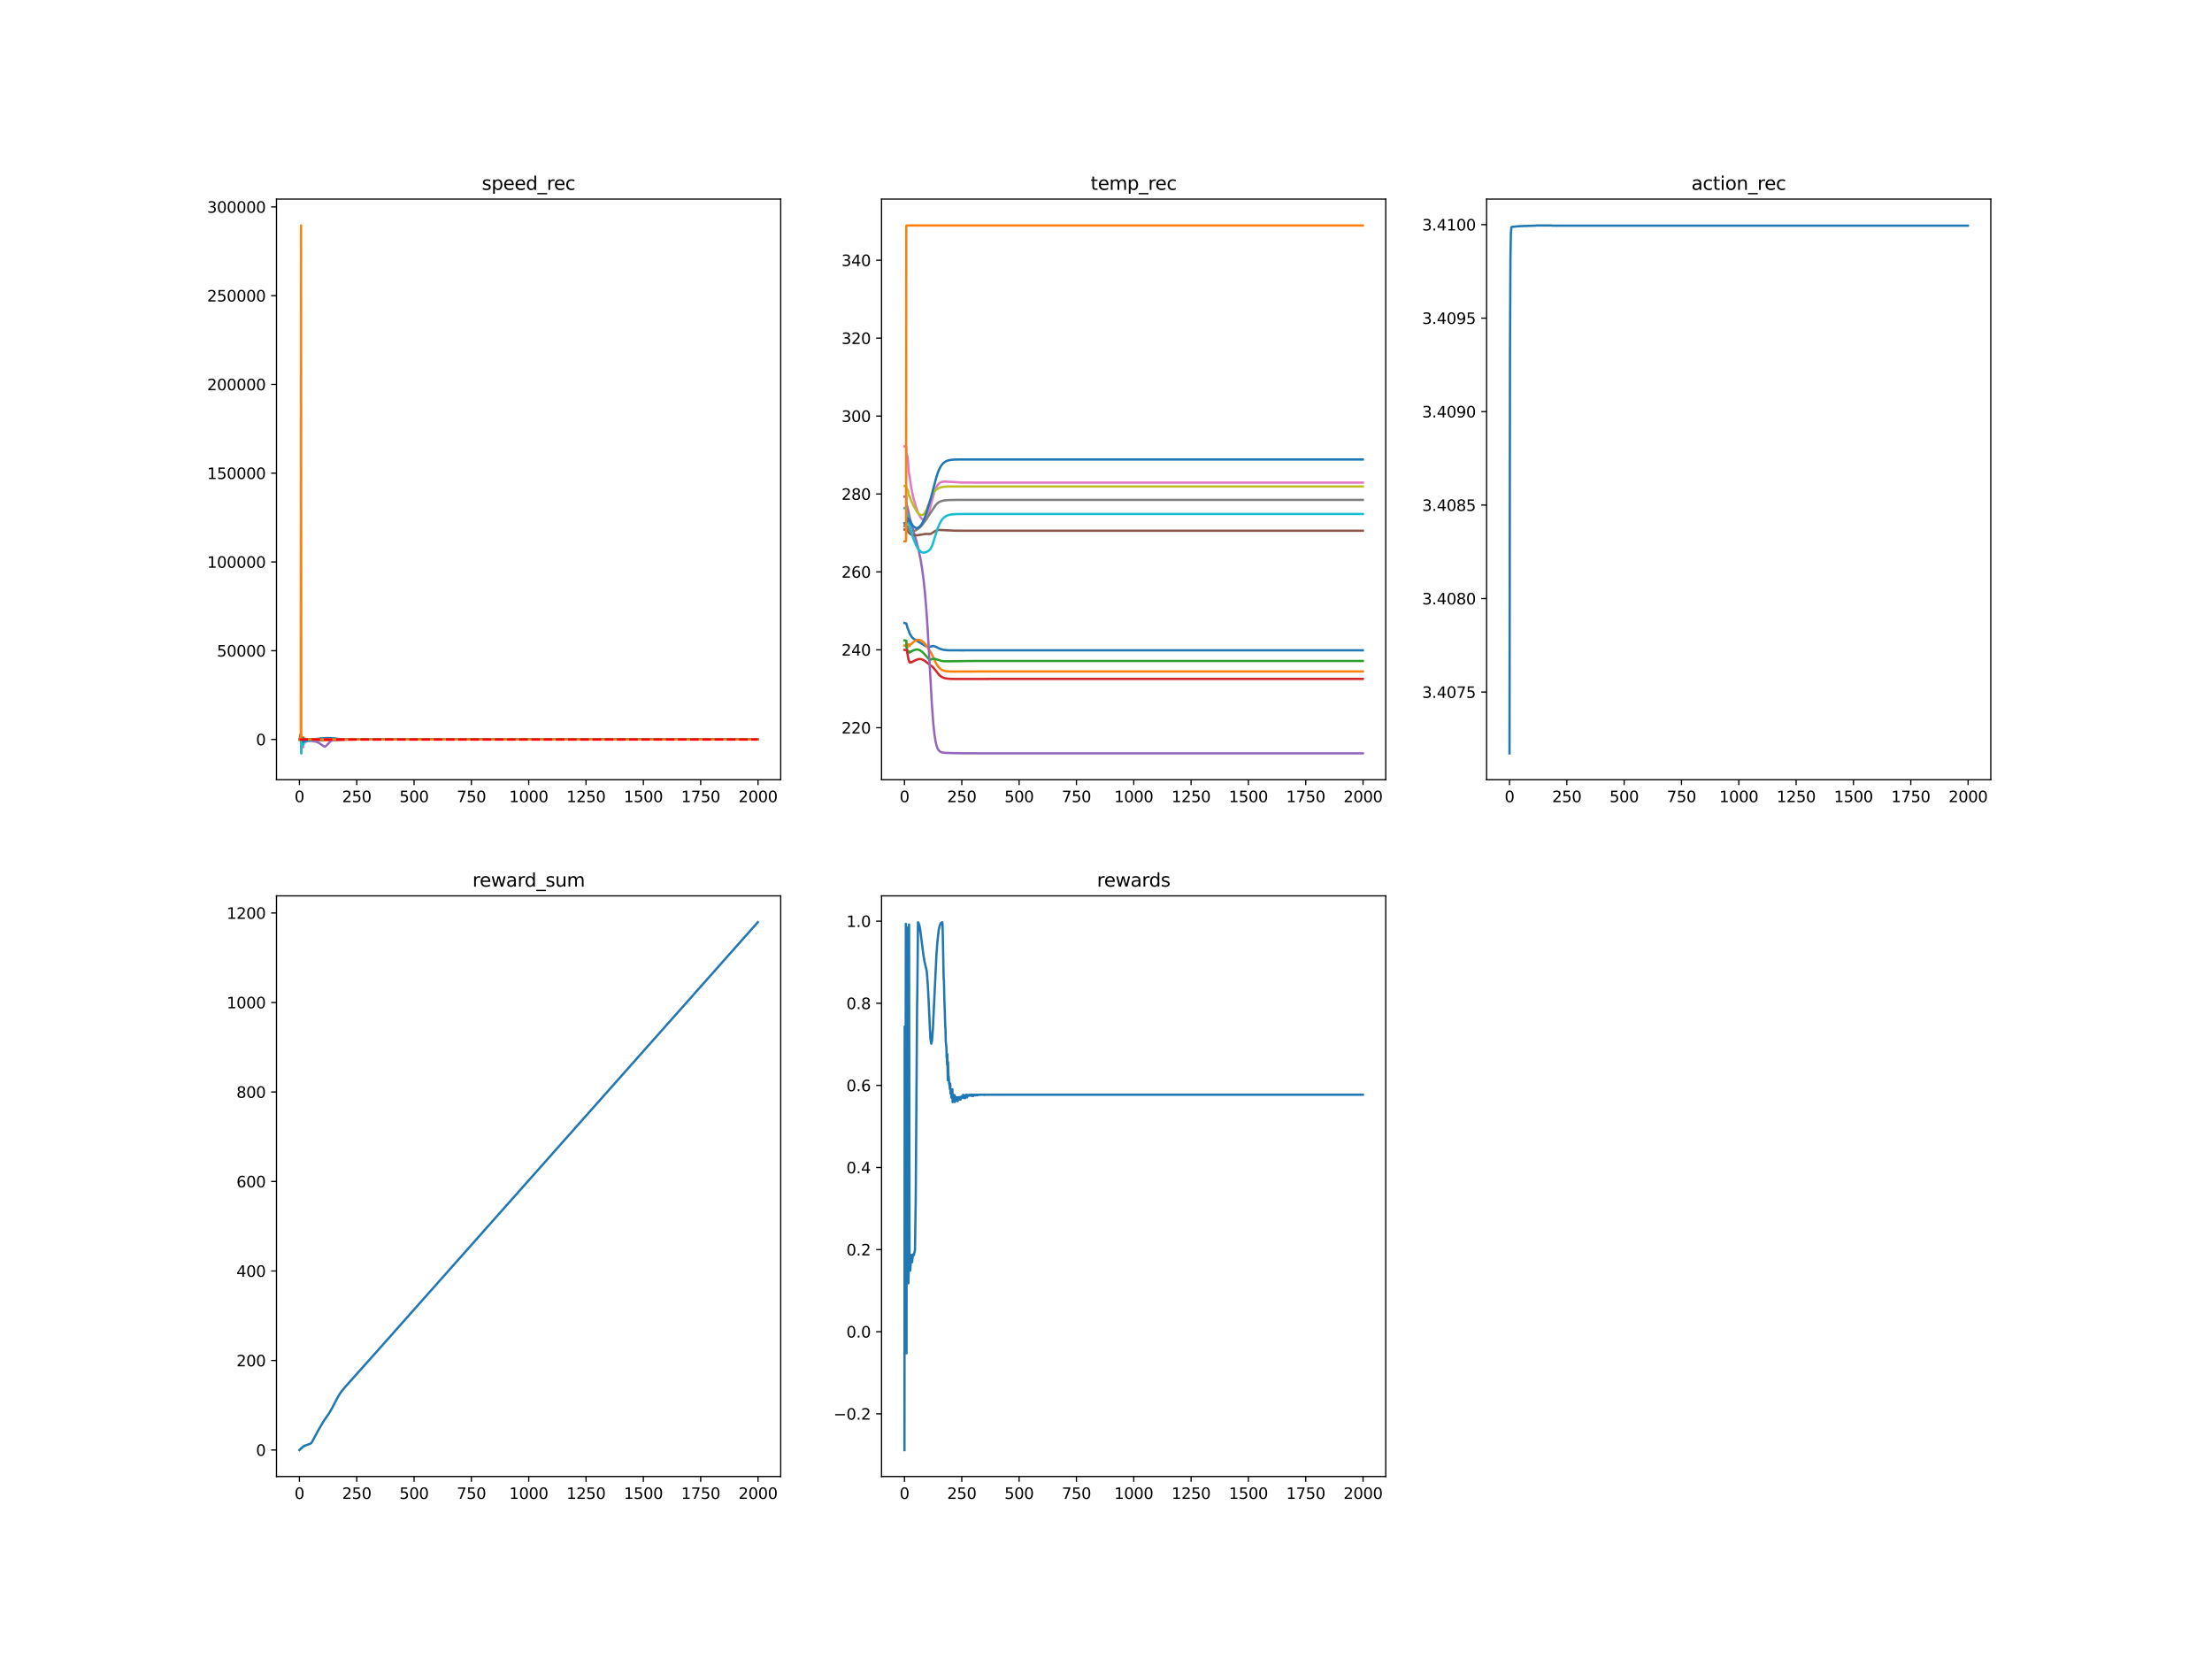 <?xml version="1.0" encoding="utf-8" standalone="no"?>
<!DOCTYPE svg PUBLIC "-//W3C//DTD SVG 1.1//EN"
  "http://www.w3.org/Graphics/SVG/1.1/DTD/svg11.dtd">
<svg xmlns:xlink="http://www.w3.org/1999/xlink" width="1440pt" height="1080pt" viewBox="0 0 1440 1080" xmlns="http://www.w3.org/2000/svg" version="1.1">
 <defs>
  <style type="text/css">*{stroke-linejoin: round; stroke-linecap: butt}</style>
 </defs>
 <g id="figure_1">
  <g id="patch_1">
   <path d="M 0 1080 
L 1440 1080 
L 1440 0 
L 0 0 
z
" style="fill: #ffffff"/>
  </g>
  <g id="axes_1">
   <g id="patch_2">
    <path d="M 180 507.6 
L 508.235 507.6 
L 508.235 129.6 
L 180 129.6 
z
" style="fill: #ffffff"/>
   </g>
   <g id="matplotlib.axis_1">
    <g id="xtick_1">
     <g id="line2d_1">
      <defs>
       <path id="m6b2e2d21ed" d="M 0 0 
L 0 3.5 
" style="stroke: #000000; stroke-width: 0.8"/>
      </defs>
      <g>
       <use xlink:href="#m6b2e2d21ed" x="194.92" y="507.6" style="stroke: #000000; stroke-width: 0.8"/>
      </g>
     </g>
     <g id="text_1">
      <!-- 0 -->
      <g transform="translate(191.739 522.198)scale(0.1 -0.1)">
       <defs>
        <path id="DejaVuSans-30" d="M 2034 4250 
Q 1547 4250 1301 3770 
Q 1056 3291 1056 2328 
Q 1056 1369 1301 889 
Q 1547 409 2034 409 
Q 2525 409 2770 889 
Q 3016 1369 3016 2328 
Q 3016 3291 2770 3770 
Q 2525 4250 2034 4250 
z
M 2034 4750 
Q 2819 4750 3233 4129 
Q 3647 3509 3647 2328 
Q 3647 1150 3233 529 
Q 2819 -91 2034 -91 
Q 1250 -91 836 529 
Q 422 1150 422 2328 
Q 422 3509 836 4129 
Q 1250 4750 2034 4750 
z
" transform="scale(0.016)"/>
       </defs>
       <use xlink:href="#DejaVuSans-30"/>
      </g>
     </g>
    </g>
    <g id="xtick_2">
     <g id="line2d_2">
      <g>
       <use xlink:href="#m6b2e2d21ed" x="232.238" y="507.6" style="stroke: #000000; stroke-width: 0.8"/>
      </g>
     </g>
     <g id="text_2">
      <!-- 250 -->
      <g transform="translate(222.694 522.198)scale(0.1 -0.1)">
       <defs>
        <path id="DejaVuSans-32" d="M 1228 531 
L 3431 531 
L 3431 0 
L 469 0 
L 469 531 
Q 828 903 1448 1529 
Q 2069 2156 2228 2338 
Q 2531 2678 2651 2914 
Q 2772 3150 2772 3378 
Q 2772 3750 2511 3984 
Q 2250 4219 1831 4219 
Q 1534 4219 1204 4116 
Q 875 4013 500 3803 
L 500 4441 
Q 881 4594 1212 4672 
Q 1544 4750 1819 4750 
Q 2544 4750 2975 4387 
Q 3406 4025 3406 3419 
Q 3406 3131 3298 2873 
Q 3191 2616 2906 2266 
Q 2828 2175 2409 1742 
Q 1991 1309 1228 531 
z
" transform="scale(0.016)"/>
        <path id="DejaVuSans-35" d="M 691 4666 
L 3169 4666 
L 3169 4134 
L 1269 4134 
L 1269 2991 
Q 1406 3038 1543 3061 
Q 1681 3084 1819 3084 
Q 2600 3084 3056 2656 
Q 3513 2228 3513 1497 
Q 3513 744 3044 326 
Q 2575 -91 1722 -91 
Q 1428 -91 1123 -41 
Q 819 9 494 109 
L 494 744 
Q 775 591 1075 516 
Q 1375 441 1709 441 
Q 2250 441 2565 725 
Q 2881 1009 2881 1497 
Q 2881 1984 2565 2268 
Q 2250 2553 1709 2553 
Q 1456 2553 1204 2497 
Q 953 2441 691 2322 
L 691 4666 
z
" transform="scale(0.016)"/>
       </defs>
       <use xlink:href="#DejaVuSans-32"/>
       <use xlink:href="#DejaVuSans-35" x="63.623"/>
       <use xlink:href="#DejaVuSans-30" x="127.246"/>
      </g>
     </g>
    </g>
    <g id="xtick_3">
     <g id="line2d_3">
      <g>
       <use xlink:href="#m6b2e2d21ed" x="269.556" y="507.6" style="stroke: #000000; stroke-width: 0.8"/>
      </g>
     </g>
     <g id="text_3">
      <!-- 500 -->
      <g transform="translate(260.012 522.198)scale(0.1 -0.1)">
       <use xlink:href="#DejaVuSans-35"/>
       <use xlink:href="#DejaVuSans-30" x="63.623"/>
       <use xlink:href="#DejaVuSans-30" x="127.246"/>
      </g>
     </g>
    </g>
    <g id="xtick_4">
     <g id="line2d_4">
      <g>
       <use xlink:href="#m6b2e2d21ed" x="306.874" y="507.6" style="stroke: #000000; stroke-width: 0.8"/>
      </g>
     </g>
     <g id="text_4">
      <!-- 750 -->
      <g transform="translate(297.33 522.198)scale(0.1 -0.1)">
       <defs>
        <path id="DejaVuSans-37" d="M 525 4666 
L 3525 4666 
L 3525 4397 
L 1831 0 
L 1172 0 
L 2766 4134 
L 525 4134 
L 525 4666 
z
" transform="scale(0.016)"/>
       </defs>
       <use xlink:href="#DejaVuSans-37"/>
       <use xlink:href="#DejaVuSans-35" x="63.623"/>
       <use xlink:href="#DejaVuSans-30" x="127.246"/>
      </g>
     </g>
    </g>
    <g id="xtick_5">
     <g id="line2d_5">
      <g>
       <use xlink:href="#m6b2e2d21ed" x="344.192" y="507.6" style="stroke: #000000; stroke-width: 0.8"/>
      </g>
     </g>
     <g id="text_5">
      <!-- 1000 -->
      <g transform="translate(331.467 522.198)scale(0.1 -0.1)">
       <defs>
        <path id="DejaVuSans-31" d="M 794 531 
L 1825 531 
L 1825 4091 
L 703 3866 
L 703 4441 
L 1819 4666 
L 2450 4666 
L 2450 531 
L 3481 531 
L 3481 0 
L 794 0 
L 794 531 
z
" transform="scale(0.016)"/>
       </defs>
       <use xlink:href="#DejaVuSans-31"/>
       <use xlink:href="#DejaVuSans-30" x="63.623"/>
       <use xlink:href="#DejaVuSans-30" x="127.246"/>
       <use xlink:href="#DejaVuSans-30" x="190.869"/>
      </g>
     </g>
    </g>
    <g id="xtick_6">
     <g id="line2d_6">
      <g>
       <use xlink:href="#m6b2e2d21ed" x="381.51" y="507.6" style="stroke: #000000; stroke-width: 0.8"/>
      </g>
     </g>
     <g id="text_6">
      <!-- 1250 -->
      <g transform="translate(368.785 522.198)scale(0.1 -0.1)">
       <use xlink:href="#DejaVuSans-31"/>
       <use xlink:href="#DejaVuSans-32" x="63.623"/>
       <use xlink:href="#DejaVuSans-35" x="127.246"/>
       <use xlink:href="#DejaVuSans-30" x="190.869"/>
      </g>
     </g>
    </g>
    <g id="xtick_7">
     <g id="line2d_7">
      <g>
       <use xlink:href="#m6b2e2d21ed" x="418.829" y="507.6" style="stroke: #000000; stroke-width: 0.8"/>
      </g>
     </g>
     <g id="text_7">
      <!-- 1500 -->
      <g transform="translate(406.104 522.198)scale(0.1 -0.1)">
       <use xlink:href="#DejaVuSans-31"/>
       <use xlink:href="#DejaVuSans-35" x="63.623"/>
       <use xlink:href="#DejaVuSans-30" x="127.246"/>
       <use xlink:href="#DejaVuSans-30" x="190.869"/>
      </g>
     </g>
    </g>
    <g id="xtick_8">
     <g id="line2d_8">
      <g>
       <use xlink:href="#m6b2e2d21ed" x="456.147" y="507.6" style="stroke: #000000; stroke-width: 0.8"/>
      </g>
     </g>
     <g id="text_8">
      <!-- 1750 -->
      <g transform="translate(443.422 522.198)scale(0.1 -0.1)">
       <use xlink:href="#DejaVuSans-31"/>
       <use xlink:href="#DejaVuSans-37" x="63.623"/>
       <use xlink:href="#DejaVuSans-35" x="127.246"/>
       <use xlink:href="#DejaVuSans-30" x="190.869"/>
      </g>
     </g>
    </g>
    <g id="xtick_9">
     <g id="line2d_9">
      <g>
       <use xlink:href="#m6b2e2d21ed" x="493.465" y="507.6" style="stroke: #000000; stroke-width: 0.8"/>
      </g>
     </g>
     <g id="text_9">
      <!-- 2000 -->
      <g transform="translate(480.74 522.198)scale(0.1 -0.1)">
       <use xlink:href="#DejaVuSans-32"/>
       <use xlink:href="#DejaVuSans-30" x="63.623"/>
       <use xlink:href="#DejaVuSans-30" x="127.246"/>
       <use xlink:href="#DejaVuSans-30" x="190.869"/>
      </g>
     </g>
    </g>
   </g>
   <g id="matplotlib.axis_2">
    <g id="ytick_1">
     <g id="line2d_10">
      <defs>
       <path id="me785c66e8e" d="M 0 0 
L -3.5 0 
" style="stroke: #000000; stroke-width: 0.8"/>
      </defs>
      <g>
       <use xlink:href="#me785c66e8e" x="180" y="481.377" style="stroke: #000000; stroke-width: 0.8"/>
      </g>
     </g>
     <g id="text_10">
      <!-- 0 -->
      <g transform="translate(166.637 485.176)scale(0.1 -0.1)">
       <use xlink:href="#DejaVuSans-30"/>
      </g>
     </g>
    </g>
    <g id="ytick_2">
     <g id="line2d_11">
      <g>
       <use xlink:href="#me785c66e8e" x="180" y="423.596" style="stroke: #000000; stroke-width: 0.8"/>
      </g>
     </g>
     <g id="text_11">
      <!-- 50000 -->
      <g transform="translate(141.188 427.395)scale(0.1 -0.1)">
       <use xlink:href="#DejaVuSans-35"/>
       <use xlink:href="#DejaVuSans-30" x="63.623"/>
       <use xlink:href="#DejaVuSans-30" x="127.246"/>
       <use xlink:href="#DejaVuSans-30" x="190.869"/>
       <use xlink:href="#DejaVuSans-30" x="254.492"/>
      </g>
     </g>
    </g>
    <g id="ytick_3">
     <g id="line2d_12">
      <g>
       <use xlink:href="#me785c66e8e" x="180" y="365.816" style="stroke: #000000; stroke-width: 0.8"/>
      </g>
     </g>
     <g id="text_12">
      <!-- 100000 -->
      <g transform="translate(134.825 369.615)scale(0.1 -0.1)">
       <use xlink:href="#DejaVuSans-31"/>
       <use xlink:href="#DejaVuSans-30" x="63.623"/>
       <use xlink:href="#DejaVuSans-30" x="127.246"/>
       <use xlink:href="#DejaVuSans-30" x="190.869"/>
       <use xlink:href="#DejaVuSans-30" x="254.492"/>
       <use xlink:href="#DejaVuSans-30" x="318.115"/>
      </g>
     </g>
    </g>
    <g id="ytick_4">
     <g id="line2d_13">
      <g>
       <use xlink:href="#me785c66e8e" x="180" y="308.036" style="stroke: #000000; stroke-width: 0.8"/>
      </g>
     </g>
     <g id="text_13">
      <!-- 150000 -->
      <g transform="translate(134.825 311.835)scale(0.1 -0.1)">
       <use xlink:href="#DejaVuSans-31"/>
       <use xlink:href="#DejaVuSans-35" x="63.623"/>
       <use xlink:href="#DejaVuSans-30" x="127.246"/>
       <use xlink:href="#DejaVuSans-30" x="190.869"/>
       <use xlink:href="#DejaVuSans-30" x="254.492"/>
       <use xlink:href="#DejaVuSans-30" x="318.115"/>
      </g>
     </g>
    </g>
    <g id="ytick_5">
     <g id="line2d_14">
      <g>
       <use xlink:href="#me785c66e8e" x="180" y="250.255" style="stroke: #000000; stroke-width: 0.8"/>
      </g>
     </g>
     <g id="text_14">
      <!-- 200000 -->
      <g transform="translate(134.825 254.055)scale(0.1 -0.1)">
       <use xlink:href="#DejaVuSans-32"/>
       <use xlink:href="#DejaVuSans-30" x="63.623"/>
       <use xlink:href="#DejaVuSans-30" x="127.246"/>
       <use xlink:href="#DejaVuSans-30" x="190.869"/>
       <use xlink:href="#DejaVuSans-30" x="254.492"/>
       <use xlink:href="#DejaVuSans-30" x="318.115"/>
      </g>
     </g>
    </g>
    <g id="ytick_6">
     <g id="line2d_15">
      <g>
       <use xlink:href="#me785c66e8e" x="180" y="192.475" style="stroke: #000000; stroke-width: 0.8"/>
      </g>
     </g>
     <g id="text_15">
      <!-- 250000 -->
      <g transform="translate(134.825 196.274)scale(0.1 -0.1)">
       <use xlink:href="#DejaVuSans-32"/>
       <use xlink:href="#DejaVuSans-35" x="63.623"/>
       <use xlink:href="#DejaVuSans-30" x="127.246"/>
       <use xlink:href="#DejaVuSans-30" x="190.869"/>
       <use xlink:href="#DejaVuSans-30" x="254.492"/>
       <use xlink:href="#DejaVuSans-30" x="318.115"/>
      </g>
     </g>
    </g>
    <g id="ytick_7">
     <g id="line2d_16">
      <g>
       <use xlink:href="#me785c66e8e" x="180" y="134.695" style="stroke: #000000; stroke-width: 0.8"/>
      </g>
     </g>
     <g id="text_16">
      <!-- 300000 -->
      <g transform="translate(134.825 138.494)scale(0.1 -0.1)">
       <defs>
        <path id="DejaVuSans-33" d="M 2597 2516 
Q 3050 2419 3304 2112 
Q 3559 1806 3559 1356 
Q 3559 666 3084 287 
Q 2609 -91 1734 -91 
Q 1441 -91 1130 -33 
Q 819 25 488 141 
L 488 750 
Q 750 597 1062 519 
Q 1375 441 1716 441 
Q 2309 441 2620 675 
Q 2931 909 2931 1356 
Q 2931 1769 2642 2001 
Q 2353 2234 1838 2234 
L 1294 2234 
L 1294 2753 
L 1863 2753 
Q 2328 2753 2575 2939 
Q 2822 3125 2822 3475 
Q 2822 3834 2567 4026 
Q 2313 4219 1838 4219 
Q 1578 4219 1281 4162 
Q 984 4106 628 3988 
L 628 4550 
Q 988 4650 1302 4700 
Q 1616 4750 1894 4750 
Q 2613 4750 3031 4423 
Q 3450 4097 3450 3541 
Q 3450 3153 3228 2886 
Q 3006 2619 2597 2516 
z
" transform="scale(0.016)"/>
       </defs>
       <use xlink:href="#DejaVuSans-33"/>
       <use xlink:href="#DejaVuSans-30" x="63.623"/>
       <use xlink:href="#DejaVuSans-30" x="127.246"/>
       <use xlink:href="#DejaVuSans-30" x="190.869"/>
       <use xlink:href="#DejaVuSans-30" x="254.492"/>
       <use xlink:href="#DejaVuSans-30" x="318.115"/>
      </g>
     </g>
    </g>
   </g>
   <g id="line2d_17">
    <path d="M 194.92 481.441 
L 195.965 481.442 
L 196.114 482.344 
L 196.263 481.909 
L 196.711 482.416 
L 196.86 482.402 
L 197.308 481.741 
L 197.457 481.56 
L 197.607 482.448 
L 197.756 482.116 
L 198.204 481.953 
L 198.652 481.797 
L 199.249 481.737 
L 199.846 481.609 
L 200.741 481.551 
L 202.831 481.522 
L 206.414 481.532 
L 209.548 481.453 
L 212.982 481.34 
L 218.057 481.472 
L 224.625 481.381 
L 239.702 481.376 
L 370.464 481.377 
L 493.316 481.377 
L 493.316 481.377 
" clip-path="url(#pa4b98ba49c)" style="fill: none; stroke: #1f77b4; stroke-width: 1.5; stroke-linecap: square"/>
   </g>
   <g id="line2d_18">
    <path d="M 194.92 481.431 
L 195.965 481.433 
L 196.114 478.638 
L 196.263 481.884 
L 196.562 482.236 
L 196.711 482.226 
L 196.86 482.049 
L 197.457 479.931 
L 197.607 481.909 
L 197.756 481.91 
L 198.204 481.292 
L 198.502 480.89 
L 198.652 480.868 
L 198.95 481.171 
L 199.099 481.502 
L 199.697 481.043 
L 199.995 481.076 
L 200.592 481.242 
L 201.04 481.149 
L 202.981 481.317 
L 209.996 481.717 
L 215.519 481.812 
L 219.251 481.506 
L 223.879 481.388 
L 227.61 481.375 
L 244.03 481.377 
L 493.316 481.377 
L 493.316 481.377 
" clip-path="url(#pa4b98ba49c)" style="fill: none; stroke: #ff7f0e; stroke-width: 1.5; stroke-linecap: square"/>
   </g>
   <g id="line2d_19">
    <path d="M 194.92 481.423 
L 195.965 481.422 
L 196.114 488.883 
L 196.263 481.884 
L 196.562 482.316 
L 196.711 482.382 
L 196.86 482.302 
L 197.457 480.679 
L 197.607 481.812 
L 197.756 481.854 
L 198.652 481.032 
L 198.95 481.27 
L 199.099 481.519 
L 199.547 481.2 
L 199.846 481.157 
L 200.741 481.263 
L 201.339 481.287 
L 202.533 481.351 
L 205.817 481.558 
L 209.399 481.663 
L 211.19 481.454 
L 212.832 481.302 
L 217.609 481.454 
L 226.118 481.369 
L 318.816 481.377 
L 493.316 481.377 
L 493.316 481.377 
" clip-path="url(#pa4b98ba49c)" style="fill: none; stroke: #2ca02c; stroke-width: 1.5; stroke-linecap: square"/>
   </g>
   <g id="line2d_20">
    <path d="M 194.92 481.425 
L 195.965 481.442 
L 196.114 480.667 
L 196.413 482.439 
L 196.711 483.117 
L 196.86 483.238 
L 197.457 481.858 
L 197.756 482.084 
L 198.055 481.828 
L 198.652 481.152 
L 198.801 481.194 
L 199.099 481.634 
L 199.697 481.187 
L 199.995 481.187 
L 200.592 481.31 
L 201.04 481.203 
L 203.578 481.312 
L 210.295 481.568 
L 212.683 481.577 
L 215.967 481.695 
L 228.655 481.377 
L 236.119 481.376 
L 493.316 481.377 
L 493.316 481.377 
" clip-path="url(#pa4b98ba49c)" style="fill: none; stroke: #d62728; stroke-width: 1.5; stroke-linecap: square"/>
   </g>
   <g id="line2d_21">
    <path d="M 194.92 481.377 
L 195.965 481.377 
L 196.114 490.253 
L 196.263 481.612 
L 197.01 482.544 
L 197.308 482.619 
L 197.457 482.564 
L 197.607 482.981 
L 197.756 482.178 
L 198.055 482.368 
L 198.353 482.358 
L 198.801 482.261 
L 199.249 482.254 
L 201.637 482.223 
L 205.817 482.849 
L 207.459 483.538 
L 208.504 484.209 
L 211.041 485.984 
L 211.489 486.002 
L 212.086 485.738 
L 212.683 485.199 
L 215.221 482.521 
L 216.116 482.019 
L 217.161 481.686 
L 218.803 481.469 
L 221.192 481.394 
L 493.316 481.377 
L 493.316 481.377 
" clip-path="url(#pa4b98ba49c)" style="fill: none; stroke: #9467bd; stroke-width: 1.5; stroke-linecap: square"/>
   </g>
   <g id="line2d_22">
    <path d="M 194.92 481.377 
L 195.965 481.377 
L 196.114 482.579 
L 196.263 481.203 
L 196.562 481.198 
L 196.86 481.439 
L 197.457 482.397 
L 197.607 481.265 
L 197.905 481.58 
L 198.353 481.672 
L 200.741 481.424 
L 203.13 481.357 
L 209.698 481.39 
L 211.34 481.347 
L 214.027 481.202 
L 219.848 481.394 
L 232.089 481.378 
L 298.067 481.377 
L 493.316 481.377 
L 493.316 481.377 
" clip-path="url(#pa4b98ba49c)" style="fill: none; stroke: #8c564b; stroke-width: 1.5; stroke-linecap: square"/>
   </g>
   <g id="line2d_23">
    <path d="M 194.92 481.451 
L 195.815 481.454 
L 195.965 481.463 
L 196.114 489.939 
L 196.263 481.451 
L 196.413 481.578 
L 196.711 482.318 
L 197.159 484.581 
L 197.457 486.466 
L 197.607 482.513 
L 197.756 482.067 
L 198.502 483.393 
L 198.652 483.402 
L 198.801 483.235 
L 199.099 482.334 
L 199.249 482.439 
L 199.697 482.733 
L 199.995 482.646 
L 200.592 482.319 
L 201.04 482.369 
L 203.727 481.94 
L 208.653 481.118 
L 212.534 480.41 
L 213.579 480.49 
L 218.654 481.28 
L 220.893 481.376 
L 227.76 481.388 
L 237.462 481.377 
L 281.199 481.377 
L 493.316 481.377 
L 493.316 481.377 
" clip-path="url(#pa4b98ba49c)" style="fill: none; stroke: #e377c2; stroke-width: 1.5; stroke-linecap: square"/>
   </g>
   <g id="line2d_24">
    <path d="M 194.92 481.377 
L 195.218 481.377 
L 195.368 478.347 
L 195.517 481.377 
L 195.965 481.377 
L 196.114 487.056 
L 196.263 480.896 
L 196.562 480.777 
L 196.86 481.077 
L 197.159 482.253 
L 197.457 483.119 
L 197.607 481.241 
L 197.756 481.021 
L 198.652 481.755 
L 198.95 481.456 
L 199.099 481.189 
L 199.547 481.445 
L 199.995 481.422 
L 200.592 481.302 
L 201.04 481.339 
L 202.831 481.229 
L 206.862 481.067 
L 209.25 481.016 
L 216.415 481.17 
L 218.803 481.299 
L 292.544 481.377 
L 493.316 481.377 
L 493.316 481.377 
" clip-path="url(#pa4b98ba49c)" style="fill: none; stroke: #7f7f7f; stroke-width: 1.5; stroke-linecap: square"/>
   </g>
   <g id="line2d_25">
    <path d="M 194.92 481.377 
L 195.965 481.377 
L 196.114 485.83 
L 196.263 481.146 
L 196.562 481.155 
L 196.86 481.539 
L 197.457 483.554 
L 197.756 481.339 
L 198.652 482.297 
L 198.801 482.241 
L 199.249 481.733 
L 199.697 482.024 
L 199.995 482.009 
L 200.592 481.813 
L 201.189 481.88 
L 202.383 481.767 
L 207.16 481.194 
L 211.34 480.656 
L 212.534 480.837 
L 214.624 481.126 
L 217.311 481.269 
L 224.028 481.371 
L 235.373 481.377 
L 493.316 481.377 
L 493.316 481.377 
" clip-path="url(#pa4b98ba49c)" style="fill: none; stroke: #bcbd22; stroke-width: 1.5; stroke-linecap: square"/>
   </g>
   <g id="line2d_26">
    <path d="M 194.92 481.231 
L 195.368 481.344 
L 195.666 481.241 
L 195.965 481.353 
L 196.114 490.418 
L 196.263 480.952 
L 196.413 480.879 
L 196.562 480.951 
L 196.86 481.615 
L 197.457 484.821 
L 197.756 481.184 
L 198.502 482.787 
L 198.652 482.796 
L 198.801 482.65 
L 199.249 481.883 
L 199.547 482.27 
L 199.846 482.356 
L 200.741 482.048 
L 201.189 482.065 
L 201.936 481.905 
L 202.682 481.842 
L 204.175 481.673 
L 209.548 481.256 
L 211.489 481.087 
L 214.474 480.547 
L 215.818 480.619 
L 218.803 481.007 
L 226.416 481.355 
L 243.732 481.377 
L 374.196 481.377 
L 493.316 481.377 
L 493.316 481.377 
" clip-path="url(#pa4b98ba49c)" style="fill: none; stroke: #17becf; stroke-width: 1.5; stroke-linecap: square"/>
   </g>
   <g id="line2d_27">
    <path d="M 194.92 481.288 
L 196.114 481.38 
L 196.413 480.46 
L 196.711 480.303 
L 196.86 480.488 
L 197.457 483.028 
L 197.756 480.784 
L 198.204 481.681 
L 198.502 482.221 
L 198.652 482.227 
L 198.801 482.084 
L 199.099 481.309 
L 199.846 481.873 
L 200.741 481.601 
L 201.189 481.612 
L 202.085 481.468 
L 202.981 481.35 
L 211.19 480.547 
L 215.072 480.486 
L 222.237 481.271 
L 229.551 481.373 
L 248.807 481.377 
L 379.421 481.377 
L 493.316 481.377 
L 493.316 481.377 
" clip-path="url(#pa4b98ba49c)" style="fill: none; stroke: #1f77b4; stroke-width: 1.5; stroke-linecap: square"/>
   </g>
   <g id="line2d_28">
    <path d="M 194.92 481.377 
L 195.666 481.377 
L 195.815 479.037 
L 195.965 146.782 
L 196.114 481.222 
L 196.562 481.358 
L 198.652 481.377 
L 493.316 481.377 
L 493.316 481.377 
" clip-path="url(#pa4b98ba49c)" style="fill: none; stroke: #ff7f0e; stroke-width: 1.5; stroke-linecap: square"/>
   </g>
   <g id="line2d_29">
    <path d="M 194.92 481.441 
L 493.316 481.441 
L 493.316 481.441 
" clip-path="url(#pa4b98ba49c)" style="fill: none; stroke-dasharray: 5.55,2.4; stroke-dashoffset: 0; stroke: #ff0000; stroke-width: 1.5"/>
   </g>
   <g id="patch_3">
    <path d="M 180 507.6 
L 180 129.6 
" style="fill: none; stroke: #000000; stroke-width: 0.8; stroke-linejoin: miter; stroke-linecap: square"/>
   </g>
   <g id="patch_4">
    <path d="M 508.235 507.6 
L 508.235 129.6 
" style="fill: none; stroke: #000000; stroke-width: 0.8; stroke-linejoin: miter; stroke-linecap: square"/>
   </g>
   <g id="patch_5">
    <path d="M 180 507.6 
L 508.235 507.6 
" style="fill: none; stroke: #000000; stroke-width: 0.8; stroke-linejoin: miter; stroke-linecap: square"/>
   </g>
   <g id="patch_6">
    <path d="M 180 129.6 
L 508.235 129.6 
" style="fill: none; stroke: #000000; stroke-width: 0.8; stroke-linejoin: miter; stroke-linecap: square"/>
   </g>
   <g id="text_17">
    <!-- speed_rec -->
    <g transform="translate(313.668 123.6)scale(0.12 -0.12)">
     <defs>
      <path id="DejaVuSans-73" d="M 2834 3397 
L 2834 2853 
Q 2591 2978 2328 3040 
Q 2066 3103 1784 3103 
Q 1356 3103 1142 2972 
Q 928 2841 928 2578 
Q 928 2378 1081 2264 
Q 1234 2150 1697 2047 
L 1894 2003 
Q 2506 1872 2764 1633 
Q 3022 1394 3022 966 
Q 3022 478 2636 193 
Q 2250 -91 1575 -91 
Q 1294 -91 989 -36 
Q 684 19 347 128 
L 347 722 
Q 666 556 975 473 
Q 1284 391 1588 391 
Q 1994 391 2212 530 
Q 2431 669 2431 922 
Q 2431 1156 2273 1281 
Q 2116 1406 1581 1522 
L 1381 1569 
Q 847 1681 609 1914 
Q 372 2147 372 2553 
Q 372 3047 722 3315 
Q 1072 3584 1716 3584 
Q 2034 3584 2315 3537 
Q 2597 3491 2834 3397 
z
" transform="scale(0.016)"/>
      <path id="DejaVuSans-70" d="M 1159 525 
L 1159 -1331 
L 581 -1331 
L 581 3500 
L 1159 3500 
L 1159 2969 
Q 1341 3281 1617 3432 
Q 1894 3584 2278 3584 
Q 2916 3584 3314 3078 
Q 3713 2572 3713 1747 
Q 3713 922 3314 415 
Q 2916 -91 2278 -91 
Q 1894 -91 1617 61 
Q 1341 213 1159 525 
z
M 3116 1747 
Q 3116 2381 2855 2742 
Q 2594 3103 2138 3103 
Q 1681 3103 1420 2742 
Q 1159 2381 1159 1747 
Q 1159 1113 1420 752 
Q 1681 391 2138 391 
Q 2594 391 2855 752 
Q 3116 1113 3116 1747 
z
" transform="scale(0.016)"/>
      <path id="DejaVuSans-65" d="M 3597 1894 
L 3597 1613 
L 953 1613 
Q 991 1019 1311 708 
Q 1631 397 2203 397 
Q 2534 397 2845 478 
Q 3156 559 3463 722 
L 3463 178 
Q 3153 47 2828 -22 
Q 2503 -91 2169 -91 
Q 1331 -91 842 396 
Q 353 884 353 1716 
Q 353 2575 817 3079 
Q 1281 3584 2069 3584 
Q 2775 3584 3186 3129 
Q 3597 2675 3597 1894 
z
M 3022 2063 
Q 3016 2534 2758 2815 
Q 2500 3097 2075 3097 
Q 1594 3097 1305 2825 
Q 1016 2553 972 2059 
L 3022 2063 
z
" transform="scale(0.016)"/>
      <path id="DejaVuSans-64" d="M 2906 2969 
L 2906 4863 
L 3481 4863 
L 3481 0 
L 2906 0 
L 2906 525 
Q 2725 213 2448 61 
Q 2172 -91 1784 -91 
Q 1150 -91 751 415 
Q 353 922 353 1747 
Q 353 2572 751 3078 
Q 1150 3584 1784 3584 
Q 2172 3584 2448 3432 
Q 2725 3281 2906 2969 
z
M 947 1747 
Q 947 1113 1208 752 
Q 1469 391 1925 391 
Q 2381 391 2643 752 
Q 2906 1113 2906 1747 
Q 2906 2381 2643 2742 
Q 2381 3103 1925 3103 
Q 1469 3103 1208 2742 
Q 947 2381 947 1747 
z
" transform="scale(0.016)"/>
      <path id="DejaVuSans-5f" d="M 3263 -1063 
L 3263 -1509 
L -63 -1509 
L -63 -1063 
L 3263 -1063 
z
" transform="scale(0.016)"/>
      <path id="DejaVuSans-72" d="M 2631 2963 
Q 2534 3019 2420 3045 
Q 2306 3072 2169 3072 
Q 1681 3072 1420 2755 
Q 1159 2438 1159 1844 
L 1159 0 
L 581 0 
L 581 3500 
L 1159 3500 
L 1159 2956 
Q 1341 3275 1631 3429 
Q 1922 3584 2338 3584 
Q 2397 3584 2469 3576 
Q 2541 3569 2628 3553 
L 2631 2963 
z
" transform="scale(0.016)"/>
      <path id="DejaVuSans-63" d="M 3122 3366 
L 3122 2828 
Q 2878 2963 2633 3030 
Q 2388 3097 2138 3097 
Q 1578 3097 1268 2742 
Q 959 2388 959 1747 
Q 959 1106 1268 751 
Q 1578 397 2138 397 
Q 2388 397 2633 464 
Q 2878 531 3122 666 
L 3122 134 
Q 2881 22 2623 -34 
Q 2366 -91 2075 -91 
Q 1284 -91 818 406 
Q 353 903 353 1747 
Q 353 2603 823 3093 
Q 1294 3584 2113 3584 
Q 2378 3584 2631 3529 
Q 2884 3475 3122 3366 
z
" transform="scale(0.016)"/>
     </defs>
     <use xlink:href="#DejaVuSans-73"/>
     <use xlink:href="#DejaVuSans-70" x="52.1"/>
     <use xlink:href="#DejaVuSans-65" x="115.576"/>
     <use xlink:href="#DejaVuSans-65" x="177.1"/>
     <use xlink:href="#DejaVuSans-64" x="238.623"/>
     <use xlink:href="#DejaVuSans-5f" x="302.1"/>
     <use xlink:href="#DejaVuSans-72" x="352.1"/>
     <use xlink:href="#DejaVuSans-65" x="390.963"/>
     <use xlink:href="#DejaVuSans-63" x="452.486"/>
    </g>
   </g>
  </g>
  <g id="axes_2">
   <g id="patch_7">
    <path d="M 573.882 507.6 
L 902.118 507.6 
L 902.118 129.6 
L 573.882 129.6 
z
" style="fill: #ffffff"/>
   </g>
   <g id="matplotlib.axis_3">
    <g id="xtick_10">
     <g id="line2d_30">
      <g>
       <use xlink:href="#m6b2e2d21ed" x="588.802" y="507.6" style="stroke: #000000; stroke-width: 0.8"/>
      </g>
     </g>
     <g id="text_18">
      <!-- 0 -->
      <g transform="translate(585.621 522.198)scale(0.1 -0.1)">
       <use xlink:href="#DejaVuSans-30"/>
      </g>
     </g>
    </g>
    <g id="xtick_11">
     <g id="line2d_31">
      <g>
       <use xlink:href="#m6b2e2d21ed" x="626.12" y="507.6" style="stroke: #000000; stroke-width: 0.8"/>
      </g>
     </g>
     <g id="text_19">
      <!-- 250 -->
      <g transform="translate(616.577 522.198)scale(0.1 -0.1)">
       <use xlink:href="#DejaVuSans-32"/>
       <use xlink:href="#DejaVuSans-35" x="63.623"/>
       <use xlink:href="#DejaVuSans-30" x="127.246"/>
      </g>
     </g>
    </g>
    <g id="xtick_12">
     <g id="line2d_32">
      <g>
       <use xlink:href="#m6b2e2d21ed" x="663.438" y="507.6" style="stroke: #000000; stroke-width: 0.8"/>
      </g>
     </g>
     <g id="text_20">
      <!-- 500 -->
      <g transform="translate(653.895 522.198)scale(0.1 -0.1)">
       <use xlink:href="#DejaVuSans-35"/>
       <use xlink:href="#DejaVuSans-30" x="63.623"/>
       <use xlink:href="#DejaVuSans-30" x="127.246"/>
      </g>
     </g>
    </g>
    <g id="xtick_13">
     <g id="line2d_33">
      <g>
       <use xlink:href="#m6b2e2d21ed" x="700.757" y="507.6" style="stroke: #000000; stroke-width: 0.8"/>
      </g>
     </g>
     <g id="text_21">
      <!-- 750 -->
      <g transform="translate(691.213 522.198)scale(0.1 -0.1)">
       <use xlink:href="#DejaVuSans-37"/>
       <use xlink:href="#DejaVuSans-35" x="63.623"/>
       <use xlink:href="#DejaVuSans-30" x="127.246"/>
      </g>
     </g>
    </g>
    <g id="xtick_14">
     <g id="line2d_34">
      <g>
       <use xlink:href="#m6b2e2d21ed" x="738.075" y="507.6" style="stroke: #000000; stroke-width: 0.8"/>
      </g>
     </g>
     <g id="text_22">
      <!-- 1000 -->
      <g transform="translate(725.35 522.198)scale(0.1 -0.1)">
       <use xlink:href="#DejaVuSans-31"/>
       <use xlink:href="#DejaVuSans-30" x="63.623"/>
       <use xlink:href="#DejaVuSans-30" x="127.246"/>
       <use xlink:href="#DejaVuSans-30" x="190.869"/>
      </g>
     </g>
    </g>
    <g id="xtick_15">
     <g id="line2d_35">
      <g>
       <use xlink:href="#m6b2e2d21ed" x="775.393" y="507.6" style="stroke: #000000; stroke-width: 0.8"/>
      </g>
     </g>
     <g id="text_23">
      <!-- 1250 -->
      <g transform="translate(762.668 522.198)scale(0.1 -0.1)">
       <use xlink:href="#DejaVuSans-31"/>
       <use xlink:href="#DejaVuSans-32" x="63.623"/>
       <use xlink:href="#DejaVuSans-35" x="127.246"/>
       <use xlink:href="#DejaVuSans-30" x="190.869"/>
      </g>
     </g>
    </g>
    <g id="xtick_16">
     <g id="line2d_36">
      <g>
       <use xlink:href="#m6b2e2d21ed" x="812.711" y="507.6" style="stroke: #000000; stroke-width: 0.8"/>
      </g>
     </g>
     <g id="text_24">
      <!-- 1500 -->
      <g transform="translate(799.986 522.198)scale(0.1 -0.1)">
       <use xlink:href="#DejaVuSans-31"/>
       <use xlink:href="#DejaVuSans-35" x="63.623"/>
       <use xlink:href="#DejaVuSans-30" x="127.246"/>
       <use xlink:href="#DejaVuSans-30" x="190.869"/>
      </g>
     </g>
    </g>
    <g id="xtick_17">
     <g id="line2d_37">
      <g>
       <use xlink:href="#m6b2e2d21ed" x="850.029" y="507.6" style="stroke: #000000; stroke-width: 0.8"/>
      </g>
     </g>
     <g id="text_25">
      <!-- 1750 -->
      <g transform="translate(837.304 522.198)scale(0.1 -0.1)">
       <use xlink:href="#DejaVuSans-31"/>
       <use xlink:href="#DejaVuSans-37" x="63.623"/>
       <use xlink:href="#DejaVuSans-35" x="127.246"/>
       <use xlink:href="#DejaVuSans-30" x="190.869"/>
      </g>
     </g>
    </g>
    <g id="xtick_18">
     <g id="line2d_38">
      <g>
       <use xlink:href="#m6b2e2d21ed" x="887.347" y="507.6" style="stroke: #000000; stroke-width: 0.8"/>
      </g>
     </g>
     <g id="text_26">
      <!-- 2000 -->
      <g transform="translate(874.622 522.198)scale(0.1 -0.1)">
       <use xlink:href="#DejaVuSans-32"/>
       <use xlink:href="#DejaVuSans-30" x="63.623"/>
       <use xlink:href="#DejaVuSans-30" x="127.246"/>
       <use xlink:href="#DejaVuSans-30" x="190.869"/>
      </g>
     </g>
    </g>
   </g>
   <g id="matplotlib.axis_4">
    <g id="ytick_8">
     <g id="line2d_39">
      <g>
       <use xlink:href="#me785c66e8e" x="573.882" y="473.74" style="stroke: #000000; stroke-width: 0.8"/>
      </g>
     </g>
     <g id="text_27">
      <!-- 220 -->
      <g transform="translate(547.795 477.54)scale(0.1 -0.1)">
       <use xlink:href="#DejaVuSans-32"/>
       <use xlink:href="#DejaVuSans-32" x="63.623"/>
       <use xlink:href="#DejaVuSans-30" x="127.246"/>
      </g>
     </g>
    </g>
    <g id="ytick_9">
     <g id="line2d_40">
      <g>
       <use xlink:href="#me785c66e8e" x="573.882" y="423.02" style="stroke: #000000; stroke-width: 0.8"/>
      </g>
     </g>
     <g id="text_28">
      <!-- 240 -->
      <g transform="translate(547.795 426.819)scale(0.1 -0.1)">
       <defs>
        <path id="DejaVuSans-34" d="M 2419 4116 
L 825 1625 
L 2419 1625 
L 2419 4116 
z
M 2253 4666 
L 3047 4666 
L 3047 1625 
L 3713 1625 
L 3713 1100 
L 3047 1100 
L 3047 0 
L 2419 0 
L 2419 1100 
L 313 1100 
L 313 1709 
L 2253 4666 
z
" transform="scale(0.016)"/>
       </defs>
       <use xlink:href="#DejaVuSans-32"/>
       <use xlink:href="#DejaVuSans-34" x="63.623"/>
       <use xlink:href="#DejaVuSans-30" x="127.246"/>
      </g>
     </g>
    </g>
    <g id="ytick_10">
     <g id="line2d_41">
      <g>
       <use xlink:href="#me785c66e8e" x="573.882" y="372.299" style="stroke: #000000; stroke-width: 0.8"/>
      </g>
     </g>
     <g id="text_29">
      <!-- 260 -->
      <g transform="translate(547.795 376.098)scale(0.1 -0.1)">
       <defs>
        <path id="DejaVuSans-36" d="M 2113 2584 
Q 1688 2584 1439 2293 
Q 1191 2003 1191 1497 
Q 1191 994 1439 701 
Q 1688 409 2113 409 
Q 2538 409 2786 701 
Q 3034 994 3034 1497 
Q 3034 2003 2786 2293 
Q 2538 2584 2113 2584 
z
M 3366 4563 
L 3366 3988 
Q 3128 4100 2886 4159 
Q 2644 4219 2406 4219 
Q 1781 4219 1451 3797 
Q 1122 3375 1075 2522 
Q 1259 2794 1537 2939 
Q 1816 3084 2150 3084 
Q 2853 3084 3261 2657 
Q 3669 2231 3669 1497 
Q 3669 778 3244 343 
Q 2819 -91 2113 -91 
Q 1303 -91 875 529 
Q 447 1150 447 2328 
Q 447 3434 972 4092 
Q 1497 4750 2381 4750 
Q 2619 4750 2861 4703 
Q 3103 4656 3366 4563 
z
" transform="scale(0.016)"/>
       </defs>
       <use xlink:href="#DejaVuSans-32"/>
       <use xlink:href="#DejaVuSans-36" x="63.623"/>
       <use xlink:href="#DejaVuSans-30" x="127.246"/>
      </g>
     </g>
    </g>
    <g id="ytick_11">
     <g id="line2d_42">
      <g>
       <use xlink:href="#me785c66e8e" x="573.882" y="321.578" style="stroke: #000000; stroke-width: 0.8"/>
      </g>
     </g>
     <g id="text_30">
      <!-- 280 -->
      <g transform="translate(547.795 325.377)scale(0.1 -0.1)">
       <defs>
        <path id="DejaVuSans-38" d="M 2034 2216 
Q 1584 2216 1326 1975 
Q 1069 1734 1069 1313 
Q 1069 891 1326 650 
Q 1584 409 2034 409 
Q 2484 409 2743 651 
Q 3003 894 3003 1313 
Q 3003 1734 2745 1975 
Q 2488 2216 2034 2216 
z
M 1403 2484 
Q 997 2584 770 2862 
Q 544 3141 544 3541 
Q 544 4100 942 4425 
Q 1341 4750 2034 4750 
Q 2731 4750 3128 4425 
Q 3525 4100 3525 3541 
Q 3525 3141 3298 2862 
Q 3072 2584 2669 2484 
Q 3125 2378 3379 2068 
Q 3634 1759 3634 1313 
Q 3634 634 3220 271 
Q 2806 -91 2034 -91 
Q 1263 -91 848 271 
Q 434 634 434 1313 
Q 434 1759 690 2068 
Q 947 2378 1403 2484 
z
M 1172 3481 
Q 1172 3119 1398 2916 
Q 1625 2713 2034 2713 
Q 2441 2713 2670 2916 
Q 2900 3119 2900 3481 
Q 2900 3844 2670 4047 
Q 2441 4250 2034 4250 
Q 1625 4250 1398 4047 
Q 1172 3844 1172 3481 
z
" transform="scale(0.016)"/>
       </defs>
       <use xlink:href="#DejaVuSans-32"/>
       <use xlink:href="#DejaVuSans-38" x="63.623"/>
       <use xlink:href="#DejaVuSans-30" x="127.246"/>
      </g>
     </g>
    </g>
    <g id="ytick_12">
     <g id="line2d_43">
      <g>
       <use xlink:href="#me785c66e8e" x="573.882" y="270.857" style="stroke: #000000; stroke-width: 0.8"/>
      </g>
     </g>
     <g id="text_31">
      <!-- 300 -->
      <g transform="translate(547.795 274.657)scale(0.1 -0.1)">
       <use xlink:href="#DejaVuSans-33"/>
       <use xlink:href="#DejaVuSans-30" x="63.623"/>
       <use xlink:href="#DejaVuSans-30" x="127.246"/>
      </g>
     </g>
    </g>
    <g id="ytick_13">
     <g id="line2d_44">
      <g>
       <use xlink:href="#me785c66e8e" x="573.882" y="220.137" style="stroke: #000000; stroke-width: 0.8"/>
      </g>
     </g>
     <g id="text_32">
      <!-- 320 -->
      <g transform="translate(547.795 223.936)scale(0.1 -0.1)">
       <use xlink:href="#DejaVuSans-33"/>
       <use xlink:href="#DejaVuSans-32" x="63.623"/>
       <use xlink:href="#DejaVuSans-30" x="127.246"/>
      </g>
     </g>
    </g>
    <g id="ytick_14">
     <g id="line2d_45">
      <g>
       <use xlink:href="#me785c66e8e" x="573.882" y="169.416" style="stroke: #000000; stroke-width: 0.8"/>
      </g>
     </g>
     <g id="text_33">
      <!-- 340 -->
      <g transform="translate(547.795 173.215)scale(0.1 -0.1)">
       <use xlink:href="#DejaVuSans-33"/>
       <use xlink:href="#DejaVuSans-34" x="63.623"/>
       <use xlink:href="#DejaVuSans-30" x="127.246"/>
      </g>
     </g>
    </g>
   </g>
   <g id="line2d_46">
    <path d="M 588.802 405.571 
L 589.996 405.891 
L 590.892 409.114 
L 591.34 410.116 
L 591.489 410.228 
L 591.937 411.767 
L 592.534 413.072 
L 593.579 414.722 
L 595.072 416.044 
L 597.012 417.248 
L 601.64 420.056 
L 603.132 420.834 
L 604.028 421.091 
L 604.924 421.106 
L 605.968 420.862 
L 607.312 420.573 
L 608.058 420.632 
L 608.954 420.929 
L 610.745 421.832 
L 612.387 422.536 
L 613.88 422.946 
L 615.82 423.223 
L 618.657 423.357 
L 626.568 423.36 
L 653.736 423.351 
L 887.198 423.351 
L 887.198 423.351 
" clip-path="url(#pde0a84c682)" style="fill: none; stroke: #1f77b4; stroke-width: 1.5; stroke-linecap: square"/>
   </g>
   <g id="line2d_47">
    <path d="M 588.802 420.25 
L 589.996 420.519 
L 590.146 418.85 
L 590.444 419.604 
L 590.892 421.055 
L 591.041 421.125 
L 591.19 420.906 
L 591.489 419.473 
L 591.937 420.351 
L 592.086 420.448 
L 592.235 420.397 
L 592.534 419.907 
L 592.982 419.217 
L 593.28 419.278 
L 593.579 419.006 
L 594.325 418.169 
L 594.922 417.751 
L 595.669 417.208 
L 597.012 416.638 
L 598.057 416.531 
L 598.953 416.697 
L 599.848 417.102 
L 600.744 417.744 
L 601.789 418.77 
L 603.282 420.622 
L 605.222 423.418 
L 606.267 425.288 
L 607.76 428.515 
L 609.402 431.908 
L 610.447 433.584 
L 611.492 434.831 
L 612.536 435.706 
L 613.581 436.293 
L 614.776 436.712 
L 616.268 436.996 
L 618.358 437.15 
L 621.344 437.188 
L 635.226 437.141 
L 852.268 437.139 
L 887.198 437.139 
L 887.198 437.139 
" clip-path="url(#pde0a84c682)" style="fill: none; stroke: #ff7f0e; stroke-width: 1.5; stroke-linecap: square"/>
   </g>
   <g id="line2d_48">
    <path d="M 588.802 416.878 
L 589.996 417.101 
L 590.146 421.677 
L 590.444 422.448 
L 591.041 424.485 
L 591.19 424.566 
L 591.34 424.399 
L 591.489 423.974 
L 592.086 424.84 
L 592.385 424.697 
L 592.982 424.052 
L 593.28 424.148 
L 593.728 423.844 
L 594.176 423.518 
L 596.415 422.83 
L 597.311 422.839 
L 598.206 423.036 
L 599.251 423.529 
L 600.296 424.308 
L 601.49 425.523 
L 604.625 428.987 
L 605.222 429.262 
L 605.819 429.318 
L 606.715 429.12 
L 607.76 428.885 
L 608.506 428.905 
L 609.551 429.182 
L 612.835 430.24 
L 614.626 430.46 
L 617.313 430.498 
L 633.733 430.289 
L 853.612 430.286 
L 887.198 430.286 
L 887.198 430.286 
" clip-path="url(#pde0a84c682)" style="fill: none; stroke: #2ca02c; stroke-width: 1.5; stroke-linecap: square"/>
   </g>
   <g id="line2d_49">
    <path d="M 588.802 423.101 
L 589.996 423.347 
L 590.146 422.915 
L 590.444 423.955 
L 591.489 429.648 
L 592.086 431.142 
L 592.385 431.302 
L 592.982 430.936 
L 593.28 431.167 
L 593.579 431.082 
L 594.325 430.585 
L 594.773 430.431 
L 595.818 429.842 
L 597.609 429.159 
L 598.654 429.024 
L 599.699 429.124 
L 600.595 429.407 
L 601.64 429.967 
L 602.983 430.975 
L 605.222 432.716 
L 607.013 434.03 
L 608.058 435.2 
L 611.492 439.505 
L 612.536 440.352 
L 613.581 440.954 
L 614.925 441.449 
L 616.418 441.753 
L 618.507 441.937 
L 622.388 441.996 
L 673.887 441.965 
L 887.198 441.965 
L 887.198 441.965 
" clip-path="url(#pde0a84c682)" style="fill: none; stroke: #d62728; stroke-width: 1.5; stroke-linecap: square"/>
   </g>
   <g id="line2d_50">
    <path d="M 588.802 323.297 
L 589.996 323.297 
L 590.146 328.708 
L 590.444 329.131 
L 590.743 330.169 
L 592.235 337.101 
L 593.579 342.069 
L 596.714 352.76 
L 598.057 358.189 
L 599.251 364.016 
L 600.296 370.328 
L 601.192 377.042 
L 602.087 385.425 
L 602.983 396.001 
L 603.879 409.199 
L 605.073 430.476 
L 606.715 459.737 
L 607.61 471.499 
L 608.357 478.357 
L 609.103 482.953 
L 609.7 485.393 
L 610.297 487.05 
L 610.894 488.151 
L 611.492 488.872 
L 612.238 489.425 
L 613.134 489.786 
L 614.477 490.029 
L 617.015 490.182 
L 623.732 490.358 
L 637.913 490.417 
L 887.198 490.418 
L 887.198 490.418 
" clip-path="url(#pde0a84c682)" style="fill: none; stroke: #9467bd; stroke-width: 1.5; stroke-linecap: square"/>
   </g>
   <g id="line2d_51">
    <path d="M 588.802 344.746 
L 589.996 344.746 
L 590.146 345.48 
L 590.743 345.086 
L 590.892 345.125 
L 591.19 345.655 
L 591.489 346.755 
L 591.638 346.687 
L 592.086 347.05 
L 592.832 347.812 
L 594.176 348.311 
L 595.818 348.487 
L 597.46 348.406 
L 599.699 348.051 
L 602.684 347.581 
L 604.177 347.627 
L 605.371 347.631 
L 606.118 347.411 
L 607.013 346.871 
L 608.954 345.562 
L 609.999 345.182 
L 611.193 345.016 
L 612.984 345.047 
L 621.344 345.457 
L 628.658 345.511 
L 851.97 345.516 
L 887.198 345.516 
L 887.198 345.516 
" clip-path="url(#pde0a84c682)" style="fill: none; stroke: #8c564b; stroke-width: 1.5; stroke-linecap: square"/>
   </g>
   <g id="line2d_52">
    <path d="M 588.802 290.582 
L 589.996 290.983 
L 590.146 296.203 
L 590.444 296.371 
L 590.593 296.666 
L 590.892 298.199 
L 591.19 301.558 
L 591.638 307.894 
L 591.937 308.925 
L 592.385 311.88 
L 592.982 316.394 
L 593.579 319.16 
L 594.474 323.54 
L 596.266 330.033 
L 597.311 332.925 
L 598.356 335.223 
L 599.251 336.727 
L 599.998 337.628 
L 600.744 338.18 
L 601.341 338.343 
L 601.789 338.285 
L 602.386 337.948 
L 602.983 337.286 
L 603.58 336.273 
L 604.326 334.5 
L 605.222 331.683 
L 606.566 326.554 
L 608.058 321.044 
L 608.954 318.463 
L 609.85 316.552 
L 610.596 315.422 
L 611.342 314.634 
L 612.238 314.034 
L 613.134 313.703 
L 614.328 313.525 
L 615.97 313.539 
L 626.12 314.119 
L 637.764 314.177 
L 853.612 314.178 
L 887.198 314.178 
L 887.198 314.178 
" clip-path="url(#pde0a84c682)" style="fill: none; stroke: #e377c2; stroke-width: 1.5; stroke-linecap: square"/>
   </g>
   <g id="line2d_53">
    <path d="M 588.802 342.495 
L 589.25 342.495 
L 589.399 340.649 
L 589.996 340.649 
L 590.146 344.111 
L 590.892 342.602 
L 591.19 343.429 
L 591.489 345.295 
L 591.638 345.212 
L 591.937 344.864 
L 592.235 344.924 
L 592.982 345.8 
L 593.28 345.64 
L 593.728 345.748 
L 594.176 345.818 
L 595.818 345.353 
L 597.161 344.648 
L 598.356 343.761 
L 599.55 342.626 
L 601.042 340.853 
L 602.983 338.109 
L 607.312 331.529 
L 608.805 329.231 
L 609.85 328.008 
L 610.894 327.133 
L 612.089 326.474 
L 613.432 326.027 
L 615.223 325.71 
L 617.761 325.517 
L 624.03 325.416 
L 699.562 325.409 
L 887.198 325.409 
L 887.198 325.409 
" clip-path="url(#pde0a84c682)" style="fill: none; stroke: #7f7f7f; stroke-width: 1.5; stroke-linecap: square"/>
   </g>
   <g id="line2d_54">
    <path d="M 588.802 316.411 
L 589.996 316.411 
L 590.146 319.126 
L 590.743 318.638 
L 590.892 318.737 
L 591.19 319.796 
L 591.638 322.625 
L 591.937 322.681 
L 592.235 323.215 
L 593.28 326.144 
L 593.728 327.195 
L 594.474 328.919 
L 597.012 333.283 
L 598.057 334.447 
L 598.953 335.078 
L 599.699 335.31 
L 600.296 335.284 
L 600.893 335.044 
L 601.49 334.57 
L 602.237 333.624 
L 602.983 332.259 
L 603.879 330.076 
L 607.013 321.711 
L 607.909 320.344 
L 608.805 319.357 
L 609.999 318.403 
L 611.193 317.741 
L 612.536 317.262 
L 614.029 316.957 
L 616.268 316.758 
L 620.149 316.686 
L 711.803 316.702 
L 887.198 316.702 
L 887.198 316.702 
" clip-path="url(#pde0a84c682)" style="fill: none; stroke: #bcbd22; stroke-width: 1.5; stroke-linecap: square"/>
   </g>
   <g id="line2d_55">
    <path d="M 588.802 330.794 
L 589.25 330.617 
L 589.549 330.526 
L 589.996 330.373 
L 590.146 335.885 
L 590.743 334.951 
L 590.892 335.097 
L 591.19 336.849 
L 591.638 341.12 
L 591.788 341.002 
L 591.937 341.079 
L 592.235 341.908 
L 593.131 345.993 
L 593.43 346.752 
L 594.624 350.708 
L 596.116 354.477 
L 597.012 356.222 
L 598.057 357.787 
L 598.953 358.749 
L 599.848 359.381 
L 600.595 359.669 
L 601.341 359.753 
L 602.237 359.629 
L 603.431 359.178 
L 604.625 358.482 
L 605.371 357.8 
L 605.968 356.979 
L 606.566 355.817 
L 607.312 353.869 
L 608.506 350.005 
L 610.297 344.302 
L 611.342 341.653 
L 612.387 339.596 
L 613.432 338.063 
L 614.477 336.959 
L 615.522 336.179 
L 616.716 335.576 
L 618.06 335.15 
L 620 334.825 
L 622.836 334.647 
L 628.21 334.596 
L 646.272 334.595 
L 887.198 334.595 
L 887.198 334.595 
" clip-path="url(#pde0a84c682)" style="fill: none; stroke: #17becf; stroke-width: 1.5; stroke-linecap: square"/>
   </g>
   <g id="line2d_56">
    <path d="M 588.802 340.634 
L 590.146 340.213 
L 590.444 339.255 
L 590.892 337.406 
L 591.041 337.304 
L 591.19 337.53 
L 591.638 339.123 
L 591.937 338.549 
L 592.086 338.527 
L 592.235 338.712 
L 592.683 340.12 
L 592.982 340.793 
L 593.28 340.784 
L 593.579 341.196 
L 594.176 342.261 
L 595.519 343.387 
L 596.564 343.736 
L 597.161 343.697 
L 597.908 343.442 
L 598.654 342.897 
L 599.4 342.077 
L 600.296 340.708 
L 601.192 338.914 
L 602.237 336.316 
L 603.58 332.343 
L 605.819 324.899 
L 607.461 318.649 
L 609.551 310.725 
L 610.745 307.149 
L 611.79 304.754 
L 612.835 302.985 
L 613.731 301.871 
L 614.776 300.937 
L 615.82 300.294 
L 617.164 299.77 
L 618.806 299.415 
L 620.746 299.217 
L 623.881 299.112 
L 634.48 299.101 
L 852.119 299.102 
L 887.198 299.102 
L 887.198 299.102 
" clip-path="url(#pde0a84c682)" style="fill: none; stroke: #1f77b4; stroke-width: 1.5; stroke-linecap: square"/>
   </g>
   <g id="line2d_57">
    <path d="M 588.802 352.36 
L 589.698 352.36 
L 589.847 350.934 
L 589.996 146.965 
L 590.444 146.805 
L 592.086 146.782 
L 887.198 146.782 
L 887.198 146.782 
" clip-path="url(#pde0a84c682)" style="fill: none; stroke: #ff7f0e; stroke-width: 1.5; stroke-linecap: square"/>
   </g>
   <g id="patch_8">
    <path d="M 573.882 507.6 
L 573.882 129.6 
" style="fill: none; stroke: #000000; stroke-width: 0.8; stroke-linejoin: miter; stroke-linecap: square"/>
   </g>
   <g id="patch_9">
    <path d="M 902.118 507.6 
L 902.118 129.6 
" style="fill: none; stroke: #000000; stroke-width: 0.8; stroke-linejoin: miter; stroke-linecap: square"/>
   </g>
   <g id="patch_10">
    <path d="M 573.882 507.6 
L 902.118 507.6 
" style="fill: none; stroke: #000000; stroke-width: 0.8; stroke-linejoin: miter; stroke-linecap: square"/>
   </g>
   <g id="patch_11">
    <path d="M 573.882 129.6 
L 902.118 129.6 
" style="fill: none; stroke: #000000; stroke-width: 0.8; stroke-linejoin: miter; stroke-linecap: square"/>
   </g>
   <g id="text_34">
    <!-- temp_rec -->
    <g transform="translate(709.98 123.6)scale(0.12 -0.12)">
     <defs>
      <path id="DejaVuSans-74" d="M 1172 4494 
L 1172 3500 
L 2356 3500 
L 2356 3053 
L 1172 3053 
L 1172 1153 
Q 1172 725 1289 603 
Q 1406 481 1766 481 
L 2356 481 
L 2356 0 
L 1766 0 
Q 1100 0 847 248 
Q 594 497 594 1153 
L 594 3053 
L 172 3053 
L 172 3500 
L 594 3500 
L 594 4494 
L 1172 4494 
z
" transform="scale(0.016)"/>
      <path id="DejaVuSans-6d" d="M 3328 2828 
Q 3544 3216 3844 3400 
Q 4144 3584 4550 3584 
Q 5097 3584 5394 3201 
Q 5691 2819 5691 2113 
L 5691 0 
L 5113 0 
L 5113 2094 
Q 5113 2597 4934 2840 
Q 4756 3084 4391 3084 
Q 3944 3084 3684 2787 
Q 3425 2491 3425 1978 
L 3425 0 
L 2847 0 
L 2847 2094 
Q 2847 2600 2669 2842 
Q 2491 3084 2119 3084 
Q 1678 3084 1418 2786 
Q 1159 2488 1159 1978 
L 1159 0 
L 581 0 
L 581 3500 
L 1159 3500 
L 1159 2956 
Q 1356 3278 1631 3431 
Q 1906 3584 2284 3584 
Q 2666 3584 2933 3390 
Q 3200 3197 3328 2828 
z
" transform="scale(0.016)"/>
     </defs>
     <use xlink:href="#DejaVuSans-74"/>
     <use xlink:href="#DejaVuSans-65" x="39.209"/>
     <use xlink:href="#DejaVuSans-6d" x="100.732"/>
     <use xlink:href="#DejaVuSans-70" x="198.145"/>
     <use xlink:href="#DejaVuSans-5f" x="261.621"/>
     <use xlink:href="#DejaVuSans-72" x="311.621"/>
     <use xlink:href="#DejaVuSans-65" x="350.484"/>
     <use xlink:href="#DejaVuSans-63" x="412.008"/>
    </g>
   </g>
  </g>
  <g id="axes_3">
   <g id="patch_12">
    <path d="M 967.765 507.6 
L 1296 507.6 
L 1296 129.6 
L 967.765 129.6 
z
" style="fill: #ffffff"/>
   </g>
   <g id="matplotlib.axis_5">
    <g id="xtick_19">
     <g id="line2d_58">
      <g>
       <use xlink:href="#m6b2e2d21ed" x="982.684" y="507.6" style="stroke: #000000; stroke-width: 0.8"/>
      </g>
     </g>
     <g id="text_35">
      <!-- 0 -->
      <g transform="translate(979.503 522.198)scale(0.1 -0.1)">
       <use xlink:href="#DejaVuSans-30"/>
      </g>
     </g>
    </g>
    <g id="xtick_20">
     <g id="line2d_59">
      <g>
       <use xlink:href="#m6b2e2d21ed" x="1020.003" y="507.6" style="stroke: #000000; stroke-width: 0.8"/>
      </g>
     </g>
     <g id="text_36">
      <!-- 250 -->
      <g transform="translate(1010.459 522.198)scale(0.1 -0.1)">
       <use xlink:href="#DejaVuSans-32"/>
       <use xlink:href="#DejaVuSans-35" x="63.623"/>
       <use xlink:href="#DejaVuSans-30" x="127.246"/>
      </g>
     </g>
    </g>
    <g id="xtick_21">
     <g id="line2d_60">
      <g>
       <use xlink:href="#m6b2e2d21ed" x="1057.321" y="507.6" style="stroke: #000000; stroke-width: 0.8"/>
      </g>
     </g>
     <g id="text_37">
      <!-- 500 -->
      <g transform="translate(1047.777 522.198)scale(0.1 -0.1)">
       <use xlink:href="#DejaVuSans-35"/>
       <use xlink:href="#DejaVuSans-30" x="63.623"/>
       <use xlink:href="#DejaVuSans-30" x="127.246"/>
      </g>
     </g>
    </g>
    <g id="xtick_22">
     <g id="line2d_61">
      <g>
       <use xlink:href="#m6b2e2d21ed" x="1094.639" y="507.6" style="stroke: #000000; stroke-width: 0.8"/>
      </g>
     </g>
     <g id="text_38">
      <!-- 750 -->
      <g transform="translate(1085.095 522.198)scale(0.1 -0.1)">
       <use xlink:href="#DejaVuSans-37"/>
       <use xlink:href="#DejaVuSans-35" x="63.623"/>
       <use xlink:href="#DejaVuSans-30" x="127.246"/>
      </g>
     </g>
    </g>
    <g id="xtick_23">
     <g id="line2d_62">
      <g>
       <use xlink:href="#m6b2e2d21ed" x="1131.957" y="507.6" style="stroke: #000000; stroke-width: 0.8"/>
      </g>
     </g>
     <g id="text_39">
      <!-- 1000 -->
      <g transform="translate(1119.232 522.198)scale(0.1 -0.1)">
       <use xlink:href="#DejaVuSans-31"/>
       <use xlink:href="#DejaVuSans-30" x="63.623"/>
       <use xlink:href="#DejaVuSans-30" x="127.246"/>
       <use xlink:href="#DejaVuSans-30" x="190.869"/>
      </g>
     </g>
    </g>
    <g id="xtick_24">
     <g id="line2d_63">
      <g>
       <use xlink:href="#m6b2e2d21ed" x="1169.275" y="507.6" style="stroke: #000000; stroke-width: 0.8"/>
      </g>
     </g>
     <g id="text_40">
      <!-- 1250 -->
      <g transform="translate(1156.55 522.198)scale(0.1 -0.1)">
       <use xlink:href="#DejaVuSans-31"/>
       <use xlink:href="#DejaVuSans-32" x="63.623"/>
       <use xlink:href="#DejaVuSans-35" x="127.246"/>
       <use xlink:href="#DejaVuSans-30" x="190.869"/>
      </g>
     </g>
    </g>
    <g id="xtick_25">
     <g id="line2d_64">
      <g>
       <use xlink:href="#m6b2e2d21ed" x="1206.593" y="507.6" style="stroke: #000000; stroke-width: 0.8"/>
      </g>
     </g>
     <g id="text_41">
      <!-- 1500 -->
      <g transform="translate(1193.868 522.198)scale(0.1 -0.1)">
       <use xlink:href="#DejaVuSans-31"/>
       <use xlink:href="#DejaVuSans-35" x="63.623"/>
       <use xlink:href="#DejaVuSans-30" x="127.246"/>
       <use xlink:href="#DejaVuSans-30" x="190.869"/>
      </g>
     </g>
    </g>
    <g id="xtick_26">
     <g id="line2d_65">
      <g>
       <use xlink:href="#m6b2e2d21ed" x="1243.911" y="507.6" style="stroke: #000000; stroke-width: 0.8"/>
      </g>
     </g>
     <g id="text_42">
      <!-- 1750 -->
      <g transform="translate(1231.186 522.198)scale(0.1 -0.1)">
       <use xlink:href="#DejaVuSans-31"/>
       <use xlink:href="#DejaVuSans-37" x="63.623"/>
       <use xlink:href="#DejaVuSans-35" x="127.246"/>
       <use xlink:href="#DejaVuSans-30" x="190.869"/>
      </g>
     </g>
    </g>
    <g id="xtick_27">
     <g id="line2d_66">
      <g>
       <use xlink:href="#m6b2e2d21ed" x="1281.229" y="507.6" style="stroke: #000000; stroke-width: 0.8"/>
      </g>
     </g>
     <g id="text_43">
      <!-- 2000 -->
      <g transform="translate(1268.504 522.198)scale(0.1 -0.1)">
       <use xlink:href="#DejaVuSans-32"/>
       <use xlink:href="#DejaVuSans-30" x="63.623"/>
       <use xlink:href="#DejaVuSans-30" x="127.246"/>
       <use xlink:href="#DejaVuSans-30" x="190.869"/>
      </g>
     </g>
    </g>
   </g>
   <g id="matplotlib.axis_6">
    <g id="ytick_15">
     <g id="line2d_67">
      <g>
       <use xlink:href="#me785c66e8e" x="967.765" y="450.521" style="stroke: #000000; stroke-width: 0.8"/>
      </g>
     </g>
     <g id="text_44">
      <!-- 3.4075 -->
      <g transform="translate(925.774 454.321)scale(0.1 -0.1)">
       <defs>
        <path id="DejaVuSans-2e" d="M 684 794 
L 1344 794 
L 1344 0 
L 684 0 
L 684 794 
z
" transform="scale(0.016)"/>
       </defs>
       <use xlink:href="#DejaVuSans-33"/>
       <use xlink:href="#DejaVuSans-2e" x="63.623"/>
       <use xlink:href="#DejaVuSans-34" x="95.41"/>
       <use xlink:href="#DejaVuSans-30" x="159.033"/>
       <use xlink:href="#DejaVuSans-37" x="222.656"/>
       <use xlink:href="#DejaVuSans-35" x="286.279"/>
      </g>
     </g>
    </g>
    <g id="ytick_16">
     <g id="line2d_68">
      <g>
       <use xlink:href="#me785c66e8e" x="967.765" y="389.665" style="stroke: #000000; stroke-width: 0.8"/>
      </g>
     </g>
     <g id="text_45">
      <!-- 3.4080 -->
      <g transform="translate(925.774 393.464)scale(0.1 -0.1)">
       <use xlink:href="#DejaVuSans-33"/>
       <use xlink:href="#DejaVuSans-2e" x="63.623"/>
       <use xlink:href="#DejaVuSans-34" x="95.41"/>
       <use xlink:href="#DejaVuSans-30" x="159.033"/>
       <use xlink:href="#DejaVuSans-38" x="222.656"/>
       <use xlink:href="#DejaVuSans-30" x="286.279"/>
      </g>
     </g>
    </g>
    <g id="ytick_17">
     <g id="line2d_69">
      <g>
       <use xlink:href="#me785c66e8e" x="967.765" y="328.809" style="stroke: #000000; stroke-width: 0.8"/>
      </g>
     </g>
     <g id="text_46">
      <!-- 3.4085 -->
      <g transform="translate(925.774 332.608)scale(0.1 -0.1)">
       <use xlink:href="#DejaVuSans-33"/>
       <use xlink:href="#DejaVuSans-2e" x="63.623"/>
       <use xlink:href="#DejaVuSans-34" x="95.41"/>
       <use xlink:href="#DejaVuSans-30" x="159.033"/>
       <use xlink:href="#DejaVuSans-38" x="222.656"/>
       <use xlink:href="#DejaVuSans-35" x="286.279"/>
      </g>
     </g>
    </g>
    <g id="ytick_18">
     <g id="line2d_70">
      <g>
       <use xlink:href="#me785c66e8e" x="967.765" y="267.953" style="stroke: #000000; stroke-width: 0.8"/>
      </g>
     </g>
     <g id="text_47">
      <!-- 3.4090 -->
      <g transform="translate(925.774 271.752)scale(0.1 -0.1)">
       <defs>
        <path id="DejaVuSans-39" d="M 703 97 
L 703 672 
Q 941 559 1184 500 
Q 1428 441 1663 441 
Q 2288 441 2617 861 
Q 2947 1281 2994 2138 
Q 2813 1869 2534 1725 
Q 2256 1581 1919 1581 
Q 1219 1581 811 2004 
Q 403 2428 403 3163 
Q 403 3881 828 4315 
Q 1253 4750 1959 4750 
Q 2769 4750 3195 4129 
Q 3622 3509 3622 2328 
Q 3622 1225 3098 567 
Q 2575 -91 1691 -91 
Q 1453 -91 1209 -44 
Q 966 3 703 97 
z
M 1959 2075 
Q 2384 2075 2632 2365 
Q 2881 2656 2881 3163 
Q 2881 3666 2632 3958 
Q 2384 4250 1959 4250 
Q 1534 4250 1286 3958 
Q 1038 3666 1038 3163 
Q 1038 2656 1286 2365 
Q 1534 2075 1959 2075 
z
" transform="scale(0.016)"/>
       </defs>
       <use xlink:href="#DejaVuSans-33"/>
       <use xlink:href="#DejaVuSans-2e" x="63.623"/>
       <use xlink:href="#DejaVuSans-34" x="95.41"/>
       <use xlink:href="#DejaVuSans-30" x="159.033"/>
       <use xlink:href="#DejaVuSans-39" x="222.656"/>
       <use xlink:href="#DejaVuSans-30" x="286.279"/>
      </g>
     </g>
    </g>
    <g id="ytick_19">
     <g id="line2d_71">
      <g>
       <use xlink:href="#me785c66e8e" x="967.765" y="207.097" style="stroke: #000000; stroke-width: 0.8"/>
      </g>
     </g>
     <g id="text_48">
      <!-- 3.4095 -->
      <g transform="translate(925.774 210.896)scale(0.1 -0.1)">
       <use xlink:href="#DejaVuSans-33"/>
       <use xlink:href="#DejaVuSans-2e" x="63.623"/>
       <use xlink:href="#DejaVuSans-34" x="95.41"/>
       <use xlink:href="#DejaVuSans-30" x="159.033"/>
       <use xlink:href="#DejaVuSans-39" x="222.656"/>
       <use xlink:href="#DejaVuSans-35" x="286.279"/>
      </g>
     </g>
    </g>
    <g id="ytick_20">
     <g id="line2d_72">
      <g>
       <use xlink:href="#me785c66e8e" x="967.765" y="146.241" style="stroke: #000000; stroke-width: 0.8"/>
      </g>
     </g>
     <g id="text_49">
      <!-- 3.4100 -->
      <g transform="translate(925.774 150.04)scale(0.1 -0.1)">
       <use xlink:href="#DejaVuSans-33"/>
       <use xlink:href="#DejaVuSans-2e" x="63.623"/>
       <use xlink:href="#DejaVuSans-34" x="95.41"/>
       <use xlink:href="#DejaVuSans-31" x="159.033"/>
       <use xlink:href="#DejaVuSans-30" x="222.656"/>
       <use xlink:href="#DejaVuSans-30" x="286.279"/>
      </g>
     </g>
    </g>
   </g>
   <g id="line2d_73">
    <path d="M 982.684 490.418 
L 982.983 231.98 
L 983.282 168.546 
L 983.58 152.005 
L 983.879 148.175 
L 984.028 147.768 
L 984.625 147.71 
L 985.222 147.594 
L 985.968 147.536 
L 986.416 147.478 
L 987.163 147.42 
L 987.61 147.362 
L 988.805 147.304 
L 989.252 147.246 
L 991.193 147.188 
L 991.641 147.13 
L 994.477 147.072 
L 994.925 147.014 
L 997.91 146.956 
L 998.358 146.898 
L 999.851 146.898 
L 1000.149 146.782 
L 1009.852 146.782 
L 1010.151 146.898 
L 1281.08 146.898 
L 1281.08 146.898 
" clip-path="url(#p1c83fcf8aa)" style="fill: none; stroke: #1f77b4; stroke-width: 1.5; stroke-linecap: square"/>
   </g>
   <g id="patch_13">
    <path d="M 967.765 507.6 
L 967.765 129.6 
" style="fill: none; stroke: #000000; stroke-width: 0.8; stroke-linejoin: miter; stroke-linecap: square"/>
   </g>
   <g id="patch_14">
    <path d="M 1296 507.6 
L 1296 129.6 
" style="fill: none; stroke: #000000; stroke-width: 0.8; stroke-linejoin: miter; stroke-linecap: square"/>
   </g>
   <g id="patch_15">
    <path d="M 967.765 507.6 
L 1296 507.6 
" style="fill: none; stroke: #000000; stroke-width: 0.8; stroke-linejoin: miter; stroke-linecap: square"/>
   </g>
   <g id="patch_16">
    <path d="M 967.765 129.6 
L 1296 129.6 
" style="fill: none; stroke: #000000; stroke-width: 0.8; stroke-linejoin: miter; stroke-linecap: square"/>
   </g>
   <g id="text_50">
    <!-- action_rec -->
    <g transform="translate(1101.091 123.6)scale(0.12 -0.12)">
     <defs>
      <path id="DejaVuSans-61" d="M 2194 1759 
Q 1497 1759 1228 1600 
Q 959 1441 959 1056 
Q 959 750 1161 570 
Q 1363 391 1709 391 
Q 2188 391 2477 730 
Q 2766 1069 2766 1631 
L 2766 1759 
L 2194 1759 
z
M 3341 1997 
L 3341 0 
L 2766 0 
L 2766 531 
Q 2569 213 2275 61 
Q 1981 -91 1556 -91 
Q 1019 -91 701 211 
Q 384 513 384 1019 
Q 384 1609 779 1909 
Q 1175 2209 1959 2209 
L 2766 2209 
L 2766 2266 
Q 2766 2663 2505 2880 
Q 2244 3097 1772 3097 
Q 1472 3097 1187 3025 
Q 903 2953 641 2809 
L 641 3341 
Q 956 3463 1253 3523 
Q 1550 3584 1831 3584 
Q 2591 3584 2966 3190 
Q 3341 2797 3341 1997 
z
" transform="scale(0.016)"/>
      <path id="DejaVuSans-69" d="M 603 3500 
L 1178 3500 
L 1178 0 
L 603 0 
L 603 3500 
z
M 603 4863 
L 1178 4863 
L 1178 4134 
L 603 4134 
L 603 4863 
z
" transform="scale(0.016)"/>
      <path id="DejaVuSans-6f" d="M 1959 3097 
Q 1497 3097 1228 2736 
Q 959 2375 959 1747 
Q 959 1119 1226 758 
Q 1494 397 1959 397 
Q 2419 397 2687 759 
Q 2956 1122 2956 1747 
Q 2956 2369 2687 2733 
Q 2419 3097 1959 3097 
z
M 1959 3584 
Q 2709 3584 3137 3096 
Q 3566 2609 3566 1747 
Q 3566 888 3137 398 
Q 2709 -91 1959 -91 
Q 1206 -91 779 398 
Q 353 888 353 1747 
Q 353 2609 779 3096 
Q 1206 3584 1959 3584 
z
" transform="scale(0.016)"/>
      <path id="DejaVuSans-6e" d="M 3513 2113 
L 3513 0 
L 2938 0 
L 2938 2094 
Q 2938 2591 2744 2837 
Q 2550 3084 2163 3084 
Q 1697 3084 1428 2787 
Q 1159 2491 1159 1978 
L 1159 0 
L 581 0 
L 581 3500 
L 1159 3500 
L 1159 2956 
Q 1366 3272 1645 3428 
Q 1925 3584 2291 3584 
Q 2894 3584 3203 3211 
Q 3513 2838 3513 2113 
z
" transform="scale(0.016)"/>
     </defs>
     <use xlink:href="#DejaVuSans-61"/>
     <use xlink:href="#DejaVuSans-63" x="61.279"/>
     <use xlink:href="#DejaVuSans-74" x="116.26"/>
     <use xlink:href="#DejaVuSans-69" x="155.469"/>
     <use xlink:href="#DejaVuSans-6f" x="183.252"/>
     <use xlink:href="#DejaVuSans-6e" x="244.434"/>
     <use xlink:href="#DejaVuSans-5f" x="307.812"/>
     <use xlink:href="#DejaVuSans-72" x="357.812"/>
     <use xlink:href="#DejaVuSans-65" x="396.676"/>
     <use xlink:href="#DejaVuSans-63" x="458.199"/>
    </g>
   </g>
  </g>
  <g id="axes_4">
   <g id="patch_17">
    <path d="M 180 961.2 
L 508.235 961.2 
L 508.235 583.2 
L 180 583.2 
z
" style="fill: #ffffff"/>
   </g>
   <g id="matplotlib.axis_7">
    <g id="xtick_28">
     <g id="line2d_74">
      <g>
       <use xlink:href="#m6b2e2d21ed" x="194.92" y="961.2" style="stroke: #000000; stroke-width: 0.8"/>
      </g>
     </g>
     <g id="text_51">
      <!-- 0 -->
      <g transform="translate(191.739 975.798)scale(0.1 -0.1)">
       <use xlink:href="#DejaVuSans-30"/>
      </g>
     </g>
    </g>
    <g id="xtick_29">
     <g id="line2d_75">
      <g>
       <use xlink:href="#m6b2e2d21ed" x="232.238" y="961.2" style="stroke: #000000; stroke-width: 0.8"/>
      </g>
     </g>
     <g id="text_52">
      <!-- 250 -->
      <g transform="translate(222.694 975.798)scale(0.1 -0.1)">
       <use xlink:href="#DejaVuSans-32"/>
       <use xlink:href="#DejaVuSans-35" x="63.623"/>
       <use xlink:href="#DejaVuSans-30" x="127.246"/>
      </g>
     </g>
    </g>
    <g id="xtick_30">
     <g id="line2d_76">
      <g>
       <use xlink:href="#m6b2e2d21ed" x="269.556" y="961.2" style="stroke: #000000; stroke-width: 0.8"/>
      </g>
     </g>
     <g id="text_53">
      <!-- 500 -->
      <g transform="translate(260.012 975.798)scale(0.1 -0.1)">
       <use xlink:href="#DejaVuSans-35"/>
       <use xlink:href="#DejaVuSans-30" x="63.623"/>
       <use xlink:href="#DejaVuSans-30" x="127.246"/>
      </g>
     </g>
    </g>
    <g id="xtick_31">
     <g id="line2d_77">
      <g>
       <use xlink:href="#m6b2e2d21ed" x="306.874" y="961.2" style="stroke: #000000; stroke-width: 0.8"/>
      </g>
     </g>
     <g id="text_54">
      <!-- 750 -->
      <g transform="translate(297.33 975.798)scale(0.1 -0.1)">
       <use xlink:href="#DejaVuSans-37"/>
       <use xlink:href="#DejaVuSans-35" x="63.623"/>
       <use xlink:href="#DejaVuSans-30" x="127.246"/>
      </g>
     </g>
    </g>
    <g id="xtick_32">
     <g id="line2d_78">
      <g>
       <use xlink:href="#m6b2e2d21ed" x="344.192" y="961.2" style="stroke: #000000; stroke-width: 0.8"/>
      </g>
     </g>
     <g id="text_55">
      <!-- 1000 -->
      <g transform="translate(331.467 975.798)scale(0.1 -0.1)">
       <use xlink:href="#DejaVuSans-31"/>
       <use xlink:href="#DejaVuSans-30" x="63.623"/>
       <use xlink:href="#DejaVuSans-30" x="127.246"/>
       <use xlink:href="#DejaVuSans-30" x="190.869"/>
      </g>
     </g>
    </g>
    <g id="xtick_33">
     <g id="line2d_79">
      <g>
       <use xlink:href="#m6b2e2d21ed" x="381.51" y="961.2" style="stroke: #000000; stroke-width: 0.8"/>
      </g>
     </g>
     <g id="text_56">
      <!-- 1250 -->
      <g transform="translate(368.785 975.798)scale(0.1 -0.1)">
       <use xlink:href="#DejaVuSans-31"/>
       <use xlink:href="#DejaVuSans-32" x="63.623"/>
       <use xlink:href="#DejaVuSans-35" x="127.246"/>
       <use xlink:href="#DejaVuSans-30" x="190.869"/>
      </g>
     </g>
    </g>
    <g id="xtick_34">
     <g id="line2d_80">
      <g>
       <use xlink:href="#m6b2e2d21ed" x="418.829" y="961.2" style="stroke: #000000; stroke-width: 0.8"/>
      </g>
     </g>
     <g id="text_57">
      <!-- 1500 -->
      <g transform="translate(406.104 975.798)scale(0.1 -0.1)">
       <use xlink:href="#DejaVuSans-31"/>
       <use xlink:href="#DejaVuSans-35" x="63.623"/>
       <use xlink:href="#DejaVuSans-30" x="127.246"/>
       <use xlink:href="#DejaVuSans-30" x="190.869"/>
      </g>
     </g>
    </g>
    <g id="xtick_35">
     <g id="line2d_81">
      <g>
       <use xlink:href="#m6b2e2d21ed" x="456.147" y="961.2" style="stroke: #000000; stroke-width: 0.8"/>
      </g>
     </g>
     <g id="text_58">
      <!-- 1750 -->
      <g transform="translate(443.422 975.798)scale(0.1 -0.1)">
       <use xlink:href="#DejaVuSans-31"/>
       <use xlink:href="#DejaVuSans-37" x="63.623"/>
       <use xlink:href="#DejaVuSans-35" x="127.246"/>
       <use xlink:href="#DejaVuSans-30" x="190.869"/>
      </g>
     </g>
    </g>
    <g id="xtick_36">
     <g id="line2d_82">
      <g>
       <use xlink:href="#m6b2e2d21ed" x="493.465" y="961.2" style="stroke: #000000; stroke-width: 0.8"/>
      </g>
     </g>
     <g id="text_59">
      <!-- 2000 -->
      <g transform="translate(480.74 975.798)scale(0.1 -0.1)">
       <use xlink:href="#DejaVuSans-32"/>
       <use xlink:href="#DejaVuSans-30" x="63.623"/>
       <use xlink:href="#DejaVuSans-30" x="127.246"/>
       <use xlink:href="#DejaVuSans-30" x="190.869"/>
      </g>
     </g>
    </g>
   </g>
   <g id="matplotlib.axis_8">
    <g id="ytick_21">
     <g id="line2d_83">
      <g>
       <use xlink:href="#me785c66e8e" x="180" y="943.934" style="stroke: #000000; stroke-width: 0.8"/>
      </g>
     </g>
     <g id="text_60">
      <!-- 0 -->
      <g transform="translate(166.637 947.733)scale(0.1 -0.1)">
       <use xlink:href="#DejaVuSans-30"/>
      </g>
     </g>
    </g>
    <g id="ytick_22">
     <g id="line2d_84">
      <g>
       <use xlink:href="#me785c66e8e" x="180" y="885.67" style="stroke: #000000; stroke-width: 0.8"/>
      </g>
     </g>
     <g id="text_61">
      <!-- 200 -->
      <g transform="translate(153.912 889.469)scale(0.1 -0.1)">
       <use xlink:href="#DejaVuSans-32"/>
       <use xlink:href="#DejaVuSans-30" x="63.623"/>
       <use xlink:href="#DejaVuSans-30" x="127.246"/>
      </g>
     </g>
    </g>
    <g id="ytick_23">
     <g id="line2d_85">
      <g>
       <use xlink:href="#me785c66e8e" x="180" y="827.406" style="stroke: #000000; stroke-width: 0.8"/>
      </g>
     </g>
     <g id="text_62">
      <!-- 400 -->
      <g transform="translate(153.912 831.205)scale(0.1 -0.1)">
       <use xlink:href="#DejaVuSans-34"/>
       <use xlink:href="#DejaVuSans-30" x="63.623"/>
       <use xlink:href="#DejaVuSans-30" x="127.246"/>
      </g>
     </g>
    </g>
    <g id="ytick_24">
     <g id="line2d_86">
      <g>
       <use xlink:href="#me785c66e8e" x="180" y="769.141" style="stroke: #000000; stroke-width: 0.8"/>
      </g>
     </g>
     <g id="text_63">
      <!-- 600 -->
      <g transform="translate(153.912 772.94)scale(0.1 -0.1)">
       <use xlink:href="#DejaVuSans-36"/>
       <use xlink:href="#DejaVuSans-30" x="63.623"/>
       <use xlink:href="#DejaVuSans-30" x="127.246"/>
      </g>
     </g>
    </g>
    <g id="ytick_25">
     <g id="line2d_87">
      <g>
       <use xlink:href="#me785c66e8e" x="180" y="710.877" style="stroke: #000000; stroke-width: 0.8"/>
      </g>
     </g>
     <g id="text_64">
      <!-- 800 -->
      <g transform="translate(153.912 714.676)scale(0.1 -0.1)">
       <use xlink:href="#DejaVuSans-38"/>
       <use xlink:href="#DejaVuSans-30" x="63.623"/>
       <use xlink:href="#DejaVuSans-30" x="127.246"/>
      </g>
     </g>
    </g>
    <g id="ytick_26">
     <g id="line2d_88">
      <g>
       <use xlink:href="#me785c66e8e" x="180" y="652.613" style="stroke: #000000; stroke-width: 0.8"/>
      </g>
     </g>
     <g id="text_65">
      <!-- 1000 -->
      <g transform="translate(147.55 656.412)scale(0.1 -0.1)">
       <use xlink:href="#DejaVuSans-31"/>
       <use xlink:href="#DejaVuSans-30" x="63.623"/>
       <use xlink:href="#DejaVuSans-30" x="127.246"/>
       <use xlink:href="#DejaVuSans-30" x="190.869"/>
      </g>
     </g>
    </g>
    <g id="ytick_27">
     <g id="line2d_89">
      <g>
       <use xlink:href="#me785c66e8e" x="180" y="594.348" style="stroke: #000000; stroke-width: 0.8"/>
      </g>
     </g>
     <g id="text_66">
      <!-- 1200 -->
      <g transform="translate(147.55 598.148)scale(0.1 -0.1)">
       <use xlink:href="#DejaVuSans-31"/>
       <use xlink:href="#DejaVuSans-32" x="63.623"/>
       <use xlink:href="#DejaVuSans-30" x="127.246"/>
       <use xlink:href="#DejaVuSans-30" x="190.869"/>
      </g>
     </g>
    </g>
   </g>
   <g id="line2d_90">
    <path d="M 194.92 944.018 
L 195.368 943.539 
L 195.666 943.256 
L 195.815 942.967 
L 196.413 942.717 
L 197.01 941.913 
L 197.756 941.709 
L 198.055 941.298 
L 202.234 939.744 
L 202.682 939.336 
L 203.279 938.472 
L 204.473 936.191 
L 207.608 930.374 
L 210.593 925.287 
L 212.235 922.908 
L 214.325 919.876 
L 216.116 916.778 
L 219.251 910.771 
L 220.744 908.085 
L 222.237 905.927 
L 224.625 902.999 
L 227.909 899.313 
L 245.971 879.084 
L 493.316 600.382 
L 493.316 600.382 
" clip-path="url(#p745b07d891)" style="fill: none; stroke: #1f77b4; stroke-width: 1.5; stroke-linecap: square"/>
   </g>
   <g id="patch_18">
    <path d="M 180 961.2 
L 180 583.2 
" style="fill: none; stroke: #000000; stroke-width: 0.8; stroke-linejoin: miter; stroke-linecap: square"/>
   </g>
   <g id="patch_19">
    <path d="M 508.235 961.2 
L 508.235 583.2 
" style="fill: none; stroke: #000000; stroke-width: 0.8; stroke-linejoin: miter; stroke-linecap: square"/>
   </g>
   <g id="patch_20">
    <path d="M 180 961.2 
L 508.235 961.2 
" style="fill: none; stroke: #000000; stroke-width: 0.8; stroke-linejoin: miter; stroke-linecap: square"/>
   </g>
   <g id="patch_21">
    <path d="M 180 583.2 
L 508.235 583.2 
" style="fill: none; stroke: #000000; stroke-width: 0.8; stroke-linejoin: miter; stroke-linecap: square"/>
   </g>
   <g id="text_67">
    <!-- reward_sum -->
    <g transform="translate(307.567 577.2)scale(0.12 -0.12)">
     <defs>
      <path id="DejaVuSans-77" d="M 269 3500 
L 844 3500 
L 1563 769 
L 2278 3500 
L 2956 3500 
L 3675 769 
L 4391 3500 
L 4966 3500 
L 4050 0 
L 3372 0 
L 2619 2869 
L 1863 0 
L 1184 0 
L 269 3500 
z
" transform="scale(0.016)"/>
      <path id="DejaVuSans-75" d="M 544 1381 
L 544 3500 
L 1119 3500 
L 1119 1403 
Q 1119 906 1312 657 
Q 1506 409 1894 409 
Q 2359 409 2629 706 
Q 2900 1003 2900 1516 
L 2900 3500 
L 3475 3500 
L 3475 0 
L 2900 0 
L 2900 538 
Q 2691 219 2414 64 
Q 2138 -91 1772 -91 
Q 1169 -91 856 284 
Q 544 659 544 1381 
z
M 1991 3584 
L 1991 3584 
z
" transform="scale(0.016)"/>
     </defs>
     <use xlink:href="#DejaVuSans-72"/>
     <use xlink:href="#DejaVuSans-65" x="38.863"/>
     <use xlink:href="#DejaVuSans-77" x="100.387"/>
     <use xlink:href="#DejaVuSans-61" x="182.174"/>
     <use xlink:href="#DejaVuSans-72" x="243.453"/>
     <use xlink:href="#DejaVuSans-64" x="282.816"/>
     <use xlink:href="#DejaVuSans-5f" x="346.293"/>
     <use xlink:href="#DejaVuSans-73" x="396.293"/>
     <use xlink:href="#DejaVuSans-75" x="448.393"/>
     <use xlink:href="#DejaVuSans-6d" x="511.771"/>
    </g>
   </g>
  </g>
  <g id="axes_5">
   <g id="patch_22">
    <path d="M 573.882 961.2 
L 902.118 961.2 
L 902.118 583.2 
L 573.882 583.2 
z
" style="fill: #ffffff"/>
   </g>
   <g id="matplotlib.axis_9">
    <g id="xtick_37">
     <g id="line2d_91">
      <g>
       <use xlink:href="#m6b2e2d21ed" x="588.802" y="961.2" style="stroke: #000000; stroke-width: 0.8"/>
      </g>
     </g>
     <g id="text_68">
      <!-- 0 -->
      <g transform="translate(585.621 975.798)scale(0.1 -0.1)">
       <use xlink:href="#DejaVuSans-30"/>
      </g>
     </g>
    </g>
    <g id="xtick_38">
     <g id="line2d_92">
      <g>
       <use xlink:href="#m6b2e2d21ed" x="626.12" y="961.2" style="stroke: #000000; stroke-width: 0.8"/>
      </g>
     </g>
     <g id="text_69">
      <!-- 250 -->
      <g transform="translate(616.577 975.798)scale(0.1 -0.1)">
       <use xlink:href="#DejaVuSans-32"/>
       <use xlink:href="#DejaVuSans-35" x="63.623"/>
       <use xlink:href="#DejaVuSans-30" x="127.246"/>
      </g>
     </g>
    </g>
    <g id="xtick_39">
     <g id="line2d_93">
      <g>
       <use xlink:href="#m6b2e2d21ed" x="663.438" y="961.2" style="stroke: #000000; stroke-width: 0.8"/>
      </g>
     </g>
     <g id="text_70">
      <!-- 500 -->
      <g transform="translate(653.895 975.798)scale(0.1 -0.1)">
       <use xlink:href="#DejaVuSans-35"/>
       <use xlink:href="#DejaVuSans-30" x="63.623"/>
       <use xlink:href="#DejaVuSans-30" x="127.246"/>
      </g>
     </g>
    </g>
    <g id="xtick_40">
     <g id="line2d_94">
      <g>
       <use xlink:href="#m6b2e2d21ed" x="700.757" y="961.2" style="stroke: #000000; stroke-width: 0.8"/>
      </g>
     </g>
     <g id="text_71">
      <!-- 750 -->
      <g transform="translate(691.213 975.798)scale(0.1 -0.1)">
       <use xlink:href="#DejaVuSans-37"/>
       <use xlink:href="#DejaVuSans-35" x="63.623"/>
       <use xlink:href="#DejaVuSans-30" x="127.246"/>
      </g>
     </g>
    </g>
    <g id="xtick_41">
     <g id="line2d_95">
      <g>
       <use xlink:href="#m6b2e2d21ed" x="738.075" y="961.2" style="stroke: #000000; stroke-width: 0.8"/>
      </g>
     </g>
     <g id="text_72">
      <!-- 1000 -->
      <g transform="translate(725.35 975.798)scale(0.1 -0.1)">
       <use xlink:href="#DejaVuSans-31"/>
       <use xlink:href="#DejaVuSans-30" x="63.623"/>
       <use xlink:href="#DejaVuSans-30" x="127.246"/>
       <use xlink:href="#DejaVuSans-30" x="190.869"/>
      </g>
     </g>
    </g>
    <g id="xtick_42">
     <g id="line2d_96">
      <g>
       <use xlink:href="#m6b2e2d21ed" x="775.393" y="961.2" style="stroke: #000000; stroke-width: 0.8"/>
      </g>
     </g>
     <g id="text_73">
      <!-- 1250 -->
      <g transform="translate(762.668 975.798)scale(0.1 -0.1)">
       <use xlink:href="#DejaVuSans-31"/>
       <use xlink:href="#DejaVuSans-32" x="63.623"/>
       <use xlink:href="#DejaVuSans-35" x="127.246"/>
       <use xlink:href="#DejaVuSans-30" x="190.869"/>
      </g>
     </g>
    </g>
    <g id="xtick_43">
     <g id="line2d_97">
      <g>
       <use xlink:href="#m6b2e2d21ed" x="812.711" y="961.2" style="stroke: #000000; stroke-width: 0.8"/>
      </g>
     </g>
     <g id="text_74">
      <!-- 1500 -->
      <g transform="translate(799.986 975.798)scale(0.1 -0.1)">
       <use xlink:href="#DejaVuSans-31"/>
       <use xlink:href="#DejaVuSans-35" x="63.623"/>
       <use xlink:href="#DejaVuSans-30" x="127.246"/>
       <use xlink:href="#DejaVuSans-30" x="190.869"/>
      </g>
     </g>
    </g>
    <g id="xtick_44">
     <g id="line2d_98">
      <g>
       <use xlink:href="#m6b2e2d21ed" x="850.029" y="961.2" style="stroke: #000000; stroke-width: 0.8"/>
      </g>
     </g>
     <g id="text_75">
      <!-- 1750 -->
      <g transform="translate(837.304 975.798)scale(0.1 -0.1)">
       <use xlink:href="#DejaVuSans-31"/>
       <use xlink:href="#DejaVuSans-37" x="63.623"/>
       <use xlink:href="#DejaVuSans-35" x="127.246"/>
       <use xlink:href="#DejaVuSans-30" x="190.869"/>
      </g>
     </g>
    </g>
    <g id="xtick_45">
     <g id="line2d_99">
      <g>
       <use xlink:href="#m6b2e2d21ed" x="887.347" y="961.2" style="stroke: #000000; stroke-width: 0.8"/>
      </g>
     </g>
     <g id="text_76">
      <!-- 2000 -->
      <g transform="translate(874.622 975.798)scale(0.1 -0.1)">
       <use xlink:href="#DejaVuSans-32"/>
       <use xlink:href="#DejaVuSans-30" x="63.623"/>
       <use xlink:href="#DejaVuSans-30" x="127.246"/>
       <use xlink:href="#DejaVuSans-30" x="190.869"/>
      </g>
     </g>
    </g>
   </g>
   <g id="matplotlib.axis_10">
    <g id="ytick_28">
     <g id="line2d_100">
      <g>
       <use xlink:href="#me785c66e8e" x="573.882" y="920.385" style="stroke: #000000; stroke-width: 0.8"/>
      </g>
     </g>
     <g id="text_77">
      <!-- −0.2 -->
      <g transform="translate(542.6 924.184)scale(0.1 -0.1)">
       <defs>
        <path id="DejaVuSans-2212" d="M 678 2272 
L 4684 2272 
L 4684 1741 
L 678 1741 
L 678 2272 
z
" transform="scale(0.016)"/>
       </defs>
       <use xlink:href="#DejaVuSans-2212"/>
       <use xlink:href="#DejaVuSans-30" x="83.789"/>
       <use xlink:href="#DejaVuSans-2e" x="147.412"/>
       <use xlink:href="#DejaVuSans-32" x="179.199"/>
      </g>
     </g>
    </g>
    <g id="ytick_29">
     <g id="line2d_101">
      <g>
       <use xlink:href="#me785c66e8e" x="573.882" y="866.933" style="stroke: #000000; stroke-width: 0.8"/>
      </g>
     </g>
     <g id="text_78">
      <!-- 0.0 -->
      <g transform="translate(550.979 870.732)scale(0.1 -0.1)">
       <use xlink:href="#DejaVuSans-30"/>
       <use xlink:href="#DejaVuSans-2e" x="63.623"/>
       <use xlink:href="#DejaVuSans-30" x="95.41"/>
      </g>
     </g>
    </g>
    <g id="ytick_30">
     <g id="line2d_102">
      <g>
       <use xlink:href="#me785c66e8e" x="573.882" y="813.481" style="stroke: #000000; stroke-width: 0.8"/>
      </g>
     </g>
     <g id="text_79">
      <!-- 0.2 -->
      <g transform="translate(550.979 817.28)scale(0.1 -0.1)">
       <use xlink:href="#DejaVuSans-30"/>
       <use xlink:href="#DejaVuSans-2e" x="63.623"/>
       <use xlink:href="#DejaVuSans-32" x="95.41"/>
      </g>
     </g>
    </g>
    <g id="ytick_31">
     <g id="line2d_103">
      <g>
       <use xlink:href="#me785c66e8e" x="573.882" y="760.029" style="stroke: #000000; stroke-width: 0.8"/>
      </g>
     </g>
     <g id="text_80">
      <!-- 0.4 -->
      <g transform="translate(550.979 763.828)scale(0.1 -0.1)">
       <use xlink:href="#DejaVuSans-30"/>
       <use xlink:href="#DejaVuSans-2e" x="63.623"/>
       <use xlink:href="#DejaVuSans-34" x="95.41"/>
      </g>
     </g>
    </g>
    <g id="ytick_32">
     <g id="line2d_104">
      <g>
       <use xlink:href="#me785c66e8e" x="573.882" y="706.577" style="stroke: #000000; stroke-width: 0.8"/>
      </g>
     </g>
     <g id="text_81">
      <!-- 0.6 -->
      <g transform="translate(550.979 710.377)scale(0.1 -0.1)">
       <use xlink:href="#DejaVuSans-30"/>
       <use xlink:href="#DejaVuSans-2e" x="63.623"/>
       <use xlink:href="#DejaVuSans-36" x="95.41"/>
      </g>
     </g>
    </g>
    <g id="ytick_33">
     <g id="line2d_105">
      <g>
       <use xlink:href="#me785c66e8e" x="573.882" y="653.126" style="stroke: #000000; stroke-width: 0.8"/>
      </g>
     </g>
     <g id="text_82">
      <!-- 0.8 -->
      <g transform="translate(550.979 656.925)scale(0.1 -0.1)">
       <use xlink:href="#DejaVuSans-30"/>
       <use xlink:href="#DejaVuSans-2e" x="63.623"/>
       <use xlink:href="#DejaVuSans-38" x="95.41"/>
      </g>
     </g>
    </g>
    <g id="ytick_34">
     <g id="line2d_106">
      <g>
       <use xlink:href="#me785c66e8e" x="573.882" y="599.674" style="stroke: #000000; stroke-width: 0.8"/>
      </g>
     </g>
     <g id="text_83">
      <!-- 1.0 -->
      <g transform="translate(550.979 603.473)scale(0.1 -0.1)">
       <use xlink:href="#DejaVuSans-31"/>
       <use xlink:href="#DejaVuSans-2e" x="63.623"/>
       <use xlink:href="#DejaVuSans-30" x="95.41"/>
      </g>
     </g>
    </g>
   </g>
   <g id="line2d_107">
    <path d="M 588.802 944.018 
L 588.951 668.254 
L 589.25 763.501 
L 589.399 760.828 
L 589.549 713.497 
L 589.698 601.378 
L 589.847 828.167 
L 590.146 881.028 
L 590.295 674.73 
L 590.444 675.236 
L 590.743 603.874 
L 590.892 814.768 
L 591.19 834.38 
L 591.34 835.442 
L 591.489 831.02 
L 591.638 820.697 
L 591.788 601.827 
L 592.086 819.058 
L 592.385 826.906 
L 592.534 827.161 
L 592.683 825.305 
L 593.131 816.916 
L 593.28 817.234 
L 593.579 821.614 
L 593.728 821.735 
L 594.176 818.01 
L 594.325 816.786 
L 594.474 816.564 
L 594.624 816.591 
L 594.922 817.076 
L 595.669 813.56 
L 595.967 790.744 
L 596.116 782.914 
L 596.714 698.678 
L 597.012 654.785 
L 597.161 647.422 
L 597.609 600.399 
L 597.908 600.717 
L 598.505 602.417 
L 598.953 604.618 
L 599.699 610.356 
L 600.445 616.246 
L 600.893 619.907 
L 601.49 624.106 
L 601.64 624.156 
L 601.789 625.886 
L 602.087 626.926 
L 603.282 632.075 
L 603.729 637.679 
L 604.028 641.674 
L 604.625 653.4 
L 605.371 670.173 
L 605.521 671.748 
L 605.67 676.148 
L 605.968 677.791 
L 606.267 679.438 
L 606.715 677.65 
L 607.312 669.86 
L 607.76 660.095 
L 609.7 619.808 
L 609.85 618.574 
L 610.148 614.06 
L 611.044 605.808 
L 611.79 602.482 
L 612.387 601.058 
L 613.283 600.403 
L 613.432 600.382 
L 613.581 602.332 
L 613.731 607.344 
L 614.178 630.078 
L 614.328 637.552 
L 614.477 638.04 
L 614.776 651.303 
L 615.074 659.133 
L 615.373 668.625 
L 615.522 669.645 
L 615.671 677.674 
L 616.119 682.177 
L 616.268 688.72 
L 616.418 685.814 
L 616.567 693.133 
L 616.716 686.302 
L 617.015 703.291 
L 617.164 691.492 
L 617.462 702.67 
L 617.612 700.696 
L 617.91 705.797 
L 618.06 704.955 
L 618.358 708.925 
L 618.507 705.398 
L 618.657 706.263 
L 618.806 711.985 
L 618.955 710.987 
L 619.104 710.766 
L 619.254 711.497 
L 619.403 714.603 
L 619.552 712.074 
L 619.702 713.649 
L 620 709.169 
L 620.149 717.486 
L 620.448 712.85 
L 620.597 713.582 
L 620.746 715.49 
L 620.896 713.804 
L 621.045 714.625 
L 621.194 714.004 
L 621.344 712.85 
L 621.493 717.419 
L 621.642 716.754 
L 621.941 714.802 
L 622.09 714.07 
L 622.239 715.822 
L 622.538 714.425 
L 622.687 716.554 
L 622.836 716.222 
L 623.135 716.71 
L 623.284 714.381 
L 623.433 716.909 
L 623.583 715.578 
L 623.732 715.8 
L 623.881 714.292 
L 624.03 714.669 
L 624.18 714.536 
L 624.329 715.845 
L 624.478 715.578 
L 624.628 714.27 
L 624.777 715.578 
L 624.926 714.359 
L 625.075 714.159 
L 625.225 715.512 
L 625.374 715.822 
L 625.672 714.514 
L 625.822 714.935 
L 625.971 713.826 
L 626.12 713.649 
L 626.27 713.937 
L 626.419 714.492 
L 626.568 714.181 
L 626.717 713.605 
L 626.867 713.848 
L 627.016 712.784 
L 627.165 714.492 
L 627.314 714.847 
L 627.613 713.427 
L 627.912 713.538 
L 628.061 712.983 
L 628.359 714.913 
L 628.509 713.56 
L 628.658 713.937 
L 628.807 712.85 
L 628.956 713.338 
L 629.106 713.338 
L 629.255 712.651 
L 629.404 713.117 
L 629.554 714.336 
L 630.001 712.873 
L 630.3 713.094 
L 630.449 712.873 
L 630.598 712.85 
L 630.748 712.695 
L 630.897 713.294 
L 631.046 713.272 
L 631.196 712.85 
L 631.345 713.117 
L 631.494 712.895 
L 631.643 713.05 
L 631.942 712.584 
L 632.091 712.606 
L 632.39 713.449 
L 632.539 712.762 
L 632.688 712.629 
L 632.838 712.806 
L 632.987 713.272 
L 633.136 712.695 
L 633.435 712.651 
L 633.584 713.538 
L 633.882 712.74 
L 634.032 712.895 
L 634.181 712.606 
L 634.48 712.873 
L 634.629 712.74 
L 634.778 712.806 
L 634.927 713.072 
L 635.077 712.717 
L 635.226 712.673 
L 635.524 712.961 
L 635.674 712.673 
L 635.972 712.762 
L 636.122 712.629 
L 636.271 713.05 
L 636.42 712.651 
L 636.569 712.828 
L 636.719 712.629 
L 637.166 712.695 
L 638.062 712.673 
L 638.51 712.673 
L 638.659 712.562 
L 639.107 712.673 
L 640.152 712.629 
L 640.301 712.695 
L 640.6 712.673 
L 640.749 712.806 
L 640.898 712.606 
L 641.943 712.651 
L 642.391 712.629 
L 887.198 712.629 
L 887.198 712.629 
" clip-path="url(#p99a7d17f77)" style="fill: none; stroke: #1f77b4; stroke-width: 1.5; stroke-linecap: square"/>
   </g>
   <g id="patch_23">
    <path d="M 573.882 961.2 
L 573.882 583.2 
" style="fill: none; stroke: #000000; stroke-width: 0.8; stroke-linejoin: miter; stroke-linecap: square"/>
   </g>
   <g id="patch_24">
    <path d="M 902.118 961.2 
L 902.118 583.2 
" style="fill: none; stroke: #000000; stroke-width: 0.8; stroke-linejoin: miter; stroke-linecap: square"/>
   </g>
   <g id="patch_25">
    <path d="M 573.882 961.2 
L 902.118 961.2 
" style="fill: none; stroke: #000000; stroke-width: 0.8; stroke-linejoin: miter; stroke-linecap: square"/>
   </g>
   <g id="patch_26">
    <path d="M 573.882 583.2 
L 902.118 583.2 
" style="fill: none; stroke: #000000; stroke-width: 0.8; stroke-linejoin: miter; stroke-linecap: square"/>
   </g>
   <g id="text_84">
    <!-- rewards -->
    <g transform="translate(714.097 577.2)scale(0.12 -0.12)">
     <use xlink:href="#DejaVuSans-72"/>
     <use xlink:href="#DejaVuSans-65" x="38.863"/>
     <use xlink:href="#DejaVuSans-77" x="100.387"/>
     <use xlink:href="#DejaVuSans-61" x="182.174"/>
     <use xlink:href="#DejaVuSans-72" x="243.453"/>
     <use xlink:href="#DejaVuSans-64" x="282.816"/>
     <use xlink:href="#DejaVuSans-73" x="346.293"/>
    </g>
   </g>
  </g>
 </g>
 <defs>
  <clipPath id="pa4b98ba49c">
   <rect x="180" y="129.6" width="328.235" height="378"/>
  </clipPath>
  <clipPath id="pde0a84c682">
   <rect x="573.882" y="129.6" width="328.235" height="378"/>
  </clipPath>
  <clipPath id="p1c83fcf8aa">
   <rect x="967.765" y="129.6" width="328.235" height="378"/>
  </clipPath>
  <clipPath id="p745b07d891">
   <rect x="180" y="583.2" width="328.235" height="378"/>
  </clipPath>
  <clipPath id="p99a7d17f77">
   <rect x="573.882" y="583.2" width="328.235" height="378"/>
  </clipPath>
 </defs>
</svg>
